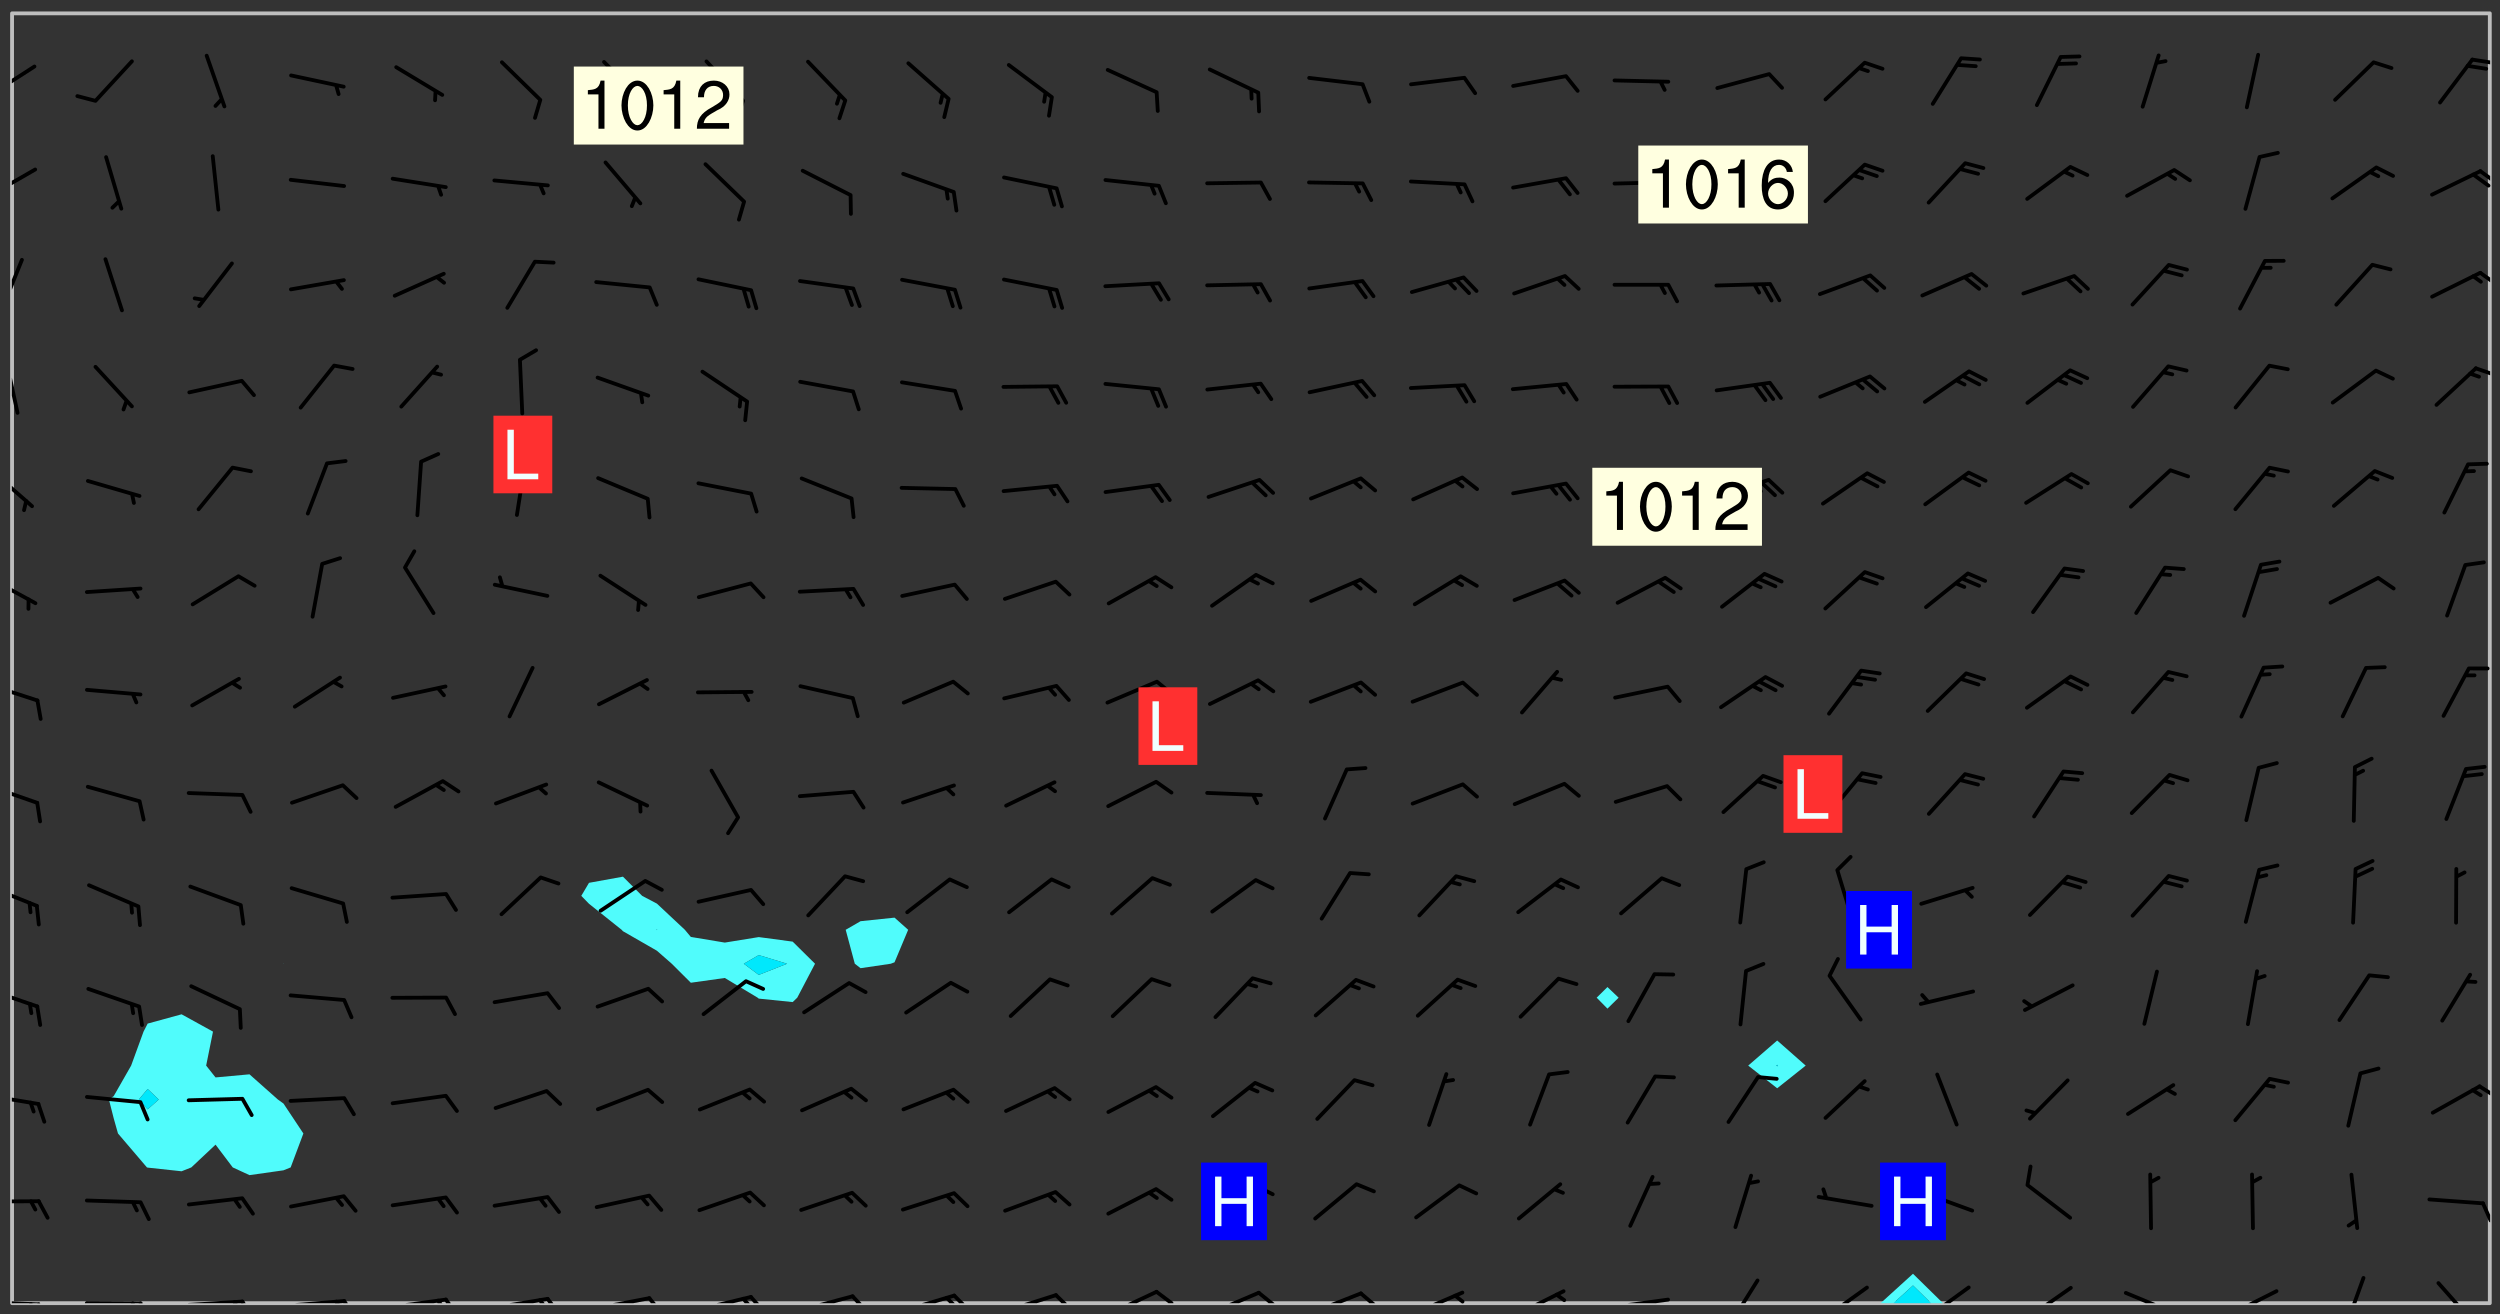 <svg xmlns="http://www.w3.org/2000/svg" role="img" xmlns:xlink="http://www.w3.org/1999/xlink" viewBox="142.45 309.95 326.84 171.84"><rect x="142.45" y="309.95" width="326.84" height="171.84" fill="#333333" stroke="none"/><defs><clipPath id="clip2"><path d="M 144 311.672 L 145 311.672 L 145 480.328 L 144 480.328 Z M 144 311.672"/></clipPath><clipPath id="clip3"><path d="M 144 311.672 L 468 311.672 L 468 480.328 L 144 480.328 Z M 144 311.672"/></clipPath><clipPath id="clip4"><path d="M 388 476 L 397 476 L 397 480.328 L 388 480.328 Z M 388 476"/></clipPath><clipPath id="clip5"><path d="M 389 478 L 395 478 L 395 480.328 L 389 480.328 Z M 389 478"/></clipPath><clipPath id="clip6"><path d="M 467 311.672 L 468 311.672 L 468 480.328 L 467 480.328 Z M 467 311.672"/></clipPath><clipPath id="clip7"><path d="M 144 479 L 148 479 L 148 480.328 L 144 480.328 Z M 144 479"/></clipPath><clipPath id="clip8"><path d="M 147 480 L 149 480 L 149 480.328 L 147 480.328 Z M 147 480"/></clipPath><clipPath id="clip9"><path d="M 146 480 L 148 480 L 148 480.328 L 146 480.328 Z M 146 480"/></clipPath><clipPath id="clip10"><path d="M 153 480 L 162 480 L 162 480.328 L 153 480.328 Z M 153 480"/></clipPath><clipPath id="clip11"><path d="M 160 480 L 163 480 L 163 480.328 L 160 480.328 Z M 160 480"/></clipPath><clipPath id="clip12"><path d="M 159 480 L 161 480 L 161 480.328 L 159 480.328 Z M 159 480"/></clipPath><clipPath id="clip13"><path d="M 166 479 L 175 479 L 175 480.328 L 166 480.328 Z M 166 479"/></clipPath><clipPath id="clip14"><path d="M 173 479 L 176 479 L 176 480.328 L 173 480.328 Z M 173 479"/></clipPath><clipPath id="clip15"><path d="M 172 479 L 175 479 L 175 480.328 L 172 480.328 Z M 172 479"/></clipPath><clipPath id="clip16"><path d="M 180 479 L 188 479 L 188 480.328 L 180 480.328 Z M 180 479"/></clipPath><clipPath id="clip17"><path d="M 187 479 L 190 479 L 190 480.328 L 187 480.328 Z M 187 479"/></clipPath><clipPath id="clip18"><path d="M 186 479 L 188 479 L 188 480.328 L 186 480.328 Z M 186 479"/></clipPath><clipPath id="clip19"><path d="M 193 479 L 201 479 L 201 480.328 L 193 480.328 Z M 193 479"/></clipPath><clipPath id="clip20"><path d="M 200 479 L 203 479 L 203 480.328 L 200 480.328 Z M 200 479"/></clipPath><clipPath id="clip21"><path d="M 199 479 L 201 479 L 201 480.328 L 199 480.328 Z M 199 479"/></clipPath><clipPath id="clip22"><path d="M 206 479 L 215 479 L 215 480.328 L 206 480.328 Z M 206 479"/></clipPath><clipPath id="clip23"><path d="M 213 479 L 216 479 L 216 480.328 L 213 480.328 Z M 213 479"/></clipPath><clipPath id="clip24"><path d="M 212 479 L 215 479 L 215 480.328 L 212 480.328 Z M 212 479"/></clipPath><clipPath id="clip25"><path d="M 220 479 L 228 479 L 228 480.328 L 220 480.328 Z M 220 479"/></clipPath><clipPath id="clip26"><path d="M 227 479 L 230 479 L 230 480.328 L 227 480.328 Z M 227 479"/></clipPath><clipPath id="clip27"><path d="M 233 479 L 241 479 L 241 480.328 L 233 480.328 Z M 233 479"/></clipPath><clipPath id="clip28"><path d="M 240 479 L 243 479 L 243 480.328 L 240 480.328 Z M 240 479"/></clipPath><clipPath id="clip29"><path d="M 239 479 L 241 479 L 241 480.328 L 239 480.328 Z M 239 479"/></clipPath><clipPath id="clip30"><path d="M 246 479 L 255 479 L 255 480.328 L 246 480.328 Z M 246 479"/></clipPath><clipPath id="clip31"><path d="M 253 479 L 256 479 L 256 480.328 L 253 480.328 Z M 253 479"/></clipPath><clipPath id="clip32"><path d="M 260 479 L 268 479 L 268 480.328 L 260 480.328 Z M 260 479"/></clipPath><clipPath id="clip33"><path d="M 266 479 L 270 479 L 270 480.328 L 266 480.328 Z M 266 479"/></clipPath><clipPath id="clip34"><path d="M 265 479 L 268 479 L 268 480.328 L 265 480.328 Z M 265 479"/></clipPath><clipPath id="clip35"><path d="M 273 479 L 281 479 L 281 480.328 L 273 480.328 Z M 273 479"/></clipPath><clipPath id="clip36"><path d="M 280 479 L 283 479 L 283 480.328 L 280 480.328 Z M 280 479"/></clipPath><clipPath id="clip37"><path d="M 287 478 L 294 478 L 294 480.328 L 287 480.328 Z M 287 478"/></clipPath><clipPath id="clip38"><path d="M 293 478 L 296 478 L 296 480.328 L 293 480.328 Z M 293 478"/></clipPath><clipPath id="clip39"><path d="M 300 478 L 308 478 L 308 480.328 L 300 480.328 Z M 300 478"/></clipPath><clipPath id="clip40"><path d="M 306 478 L 310 478 L 310 480.328 L 306 480.328 Z M 306 478"/></clipPath><clipPath id="clip41"><path d="M 313 478 L 321 478 L 321 480.328 L 313 480.328 Z M 313 478"/></clipPath><clipPath id="clip42"><path d="M 320 478 L 323 478 L 323 480.328 L 320 480.328 Z M 320 478"/></clipPath><clipPath id="clip43"><path d="M 326 478 L 334 478 L 334 480.328 L 326 480.328 Z M 326 478"/></clipPath><clipPath id="clip44"><path d="M 332 479 L 334 479 L 334 480.328 L 332 480.328 Z M 332 479"/></clipPath><clipPath id="clip45"><path d="M 340 478 L 348 478 L 348 480.328 L 340 480.328 Z M 340 478"/></clipPath><clipPath id="clip46"><path d="M 345 478 L 348 478 L 348 480.328 L 345 480.328 Z M 345 478"/></clipPath><clipPath id="clip47"><path d="M 353 479 L 361 479 L 361 480.328 L 353 480.328 Z M 353 479"/></clipPath><clipPath id="clip48"><path d="M 368 477 L 373 477 L 373 480.328 L 368 480.328 Z M 368 477"/></clipPath><clipPath id="clip49"><path d="M 380 478 L 387 478 L 387 480.328 L 380 480.328 Z M 380 478"/></clipPath><clipPath id="clip50"><path d="M 380 480 L 382 480 L 382 480.328 L 380 480.328 Z M 380 480"/></clipPath><clipPath id="clip51"><path d="M 393 478 L 401 478 L 401 480.328 L 393 480.328 Z M 393 478"/></clipPath><clipPath id="clip52"><path d="M 407 478 L 414 478 L 414 480.328 L 407 480.328 Z M 407 478"/></clipPath><clipPath id="clip53"><path d="M 404 480 L 408 480 L 408 480.328 L 404 480.328 Z M 404 480"/></clipPath><clipPath id="clip54"><path d="M 420 478 L 428 478 L 428 480.328 L 420 480.328 Z M 420 478"/></clipPath><clipPath id="clip55"><path d="M 433 478 L 441 478 L 441 480.328 L 433 480.328 Z M 433 478"/></clipPath><clipPath id="clip56"><path d="M 433 480 L 435 480 L 435 480.328 L 433 480.328 Z M 433 480"/></clipPath><clipPath id="clip57"><path d="M 448 476 L 452 476 L 452 480.328 L 448 480.328 Z M 448 476"/></clipPath><clipPath id="clip58"><path d="M 460 477 L 467 477 L 467 480.328 L 460 480.328 Z M 460 477"/></clipPath><clipPath id="clip59"><path d="M 144 466 L 148 466 L 148 468 L 144 468 Z M 144 466"/></clipPath><clipPath id="clip60"><path d="M 466 467 L 468 467 L 468 470 L 466 470 Z M 466 467"/></clipPath><clipPath id="clip61"><path d="M 144 452 L 148 452 L 148 455 L 144 455 Z M 144 452"/></clipPath><clipPath id="clip62"><path d="M 466 451 L 468 451 L 468 454 L 466 454 Z M 466 451"/></clipPath><clipPath id="clip63"><path d="M 144 438 L 148 438 L 148 442 L 144 442 Z M 144 438"/></clipPath><clipPath id="clip64"><path d="M 144 425 L 148 425 L 148 429 L 144 429 Z M 144 425"/></clipPath><clipPath id="clip65"><path d="M 144 412 L 148 412 L 148 416 L 144 416 Z M 144 412"/></clipPath><clipPath id="clip66"><path d="M 144 399 L 148 399 L 148 402 L 144 402 Z M 144 399"/></clipPath><clipPath id="clip67"><path d="M 144 385 L 148 385 L 148 390 L 144 390 Z M 144 385"/></clipPath><clipPath id="clip68"><path d="M 144 371 L 147 371 L 147 377 L 144 377 Z M 144 371"/></clipPath><clipPath id="clip69"><path d="M 144 356 L 145 356 L 145 365 L 144 365 Z M 144 356"/></clipPath><clipPath id="clip70"><path d="M 465 357 L 468 357 L 468 360 L 465 360 Z M 465 357"/></clipPath><clipPath id="clip71"><path d="M 144 343 L 146 343 L 146 351 L 144 351 Z M 144 343"/></clipPath><clipPath id="clip72"><path d="M 466 345 L 468 345 L 468 348 L 466 348 Z M 466 345"/></clipPath><clipPath id="clip73"><path d="M 144 331 L 148 331 L 148 336 L 144 336 Z M 144 331"/></clipPath><clipPath id="clip74"><path d="M 466 332 L 468 332 L 468 335 L 466 335 Z M 466 332"/></clipPath><clipPath id="clip75"><path d="M 465 332 L 468 332 L 468 335 L 465 335 Z M 465 332"/></clipPath><clipPath id="clip76"><path d="M 144 318 L 148 318 L 148 323 L 144 323 Z M 144 318"/></clipPath><clipPath id="clip77"><path d="M 465 317 L 468 317 L 468 319 L 465 319 Z M 465 317"/></clipPath><g id="surface1202" clip-path="url(#clip1)"><path fill="#fff" fill-opacity="0" fill-rule="evenodd" d="M 0 0 L 1000 0 L 1000 1000 L 0 1000 Z M 0 0"/><path fill="#d3d3d3" fill-opacity="0" fill-rule="evenodd" d="M162.152 355.867L161.918 356.16 161.977 356.395 162.094 356.566 162.27 356.801 162.562 357.148 162.676 357.207 162.793 357.035 162.852 356.801 163.027 356.625 163.492 356.449 164.191 356.449 164.426 356.742 164.715 357.559 164.773 357.734 164.949 357.965 165.301 358.199 166 358.898 166.172 359.074 166.406 359.422 166.641 359.832 166.93 360.414 167.34 360.879 167.57 361.113 167.805 361.289 167.922 361.52 168.098 361.812 168.27 362.977 168.27 363.211 168.328 363.5 168.387 363.617 168.504 363.734 168.852 364.145 168.969 364.316 169.145 364.492 169.32 364.727 169.438 364.898 169.609 365.25 169.668 365.484 169.902 365.891 170.137 365.832 169.961 366.008 169.902 366.938 169.32 366.938 169.086 366.824 168.738 366.938 168.621 367.055 168.562 367.348 168.504 367.523 168.387 367.695 167.922 367.988 167.863 368.223 167.805 368.336 167.805 368.98 167.863 369.152 167.863 369.562 167.922 369.621 167.922 370.027 167.98 370.434 168.098 370.609 168.156 370.668 168.387 371.309 168.328 371.602 168.328 372.301 168.27 372.883 168.27 373.117 168.211 373.348 168.156 373.699 168.156 375.621 168.211 375.738 168.637 375.738 168.27 375.855 168.246 376.207 169.137 377.375 170.879 377.914 172.219 378.273 172.219 378.812 172.309 379.621 172.844 380.336 174.363 380.605 175.254 380.52 175.344 381.684 175.879 381.863 177.039 381.684 179.094 380.699 180.254 380.336 182.133 380.16 183.828 379.98 183.648 380.699 182.133 380.785 180.883 380.875 180.078 381.145 179.004 381.953 179.273 382.672 179.809 383.57 179.629 384.195 179.363 385.004 179.629 386.082 180.254 386.98 181.059 387.16 182.309 386.98 182.043 387.703 182.141 388.207 182.195 388.5 182.195 388.672 182.254 388.965 182.254 389.371 182.43 389.488 182.781 389.605 183.188 389.605 183.48 389.43 183.594 389.312 183.652 389.195 183.77 388.965 183.828 388.789 184.18 388.324 184.41 388.148 184.586 388.09 184.762 388.148 184.82 388.324 184.938 389.312 184.992 389.781 185.051 389.953 185.168 390.188 185.344 390.246 186.16 390.305 186.449 390.305 186.566 390.539 186.625 390.945 186.684 391.297 186.684 392.402 186.801 392.695 186.918 393.043 187.207 393.742 187.383 394.094 187.965 394.848 188.316 395.023 188.488 395.082 188.957 395.316 189.598 395.781 189.945 396.016 190.238 396.191 190.531 396.246 190.762 396.309 191.578 396.656 191.871 396.832 191.984 397.004 192.336 397.355 192.453 397.531 192.977 398.172 192.977 398.461 193.035 398.812 193.035 399.16 193.094 399.512 193.152 399.801 193.27 399.859 193.441 399.918 193.617 399.918 194.199 400.152 194.375 400.27 194.551 400.559 194.727 400.793 194.84 401.027 195.133 401.258 195.25 401.375 195.25 401.785 195.309 401.84 195.598 402.074 195.832 402.191 195.891 402.309 196.008 402.48 196.066 402.598 196.297 402.832 196.355 403.008 196.59 403.066 196.707 403.125 196.59 403.238 196.531 403.355 196.531 403.473 196.414 403.766 196.297 404.055 196.297 404.637 196.473 404.754 196.59 404.812 196.648 404.93 196.766 405.047 196.879 405.105 197.055 405.453 197.113 405.805 197.172 406.211 197.172 406.387 197.113 406.562 196.996 407.262 196.996 407.434 197.113 407.609 197.406 407.902 197.812 407.902 197.988 408.02 198.105 408.191 198.223 408.484 198.223 408.719 197.695 408.719 197.465 408.484 197.23 408.484 197.055 408.543 196.996 409.242 197.055 409.59 197.172 409.766 197.348 410.176 197.465 410.406 197.754 410.875 197.93 410.93 198.453 410.93 198.688 410.988 199.445 411.629 199.504 411.922 199.504 412.156 199.562 412.215 199.793 412.562 199.793 412.914 199.676 413.086 199.676 413.379 199.969 413.668 200.262 413.844 200.434 413.902 200.727 414.078 201.02 414.195 201.602 414.602 201.891 414.836 202.184 415.012 202.402 415.172 202.418 415.184 202.648 415.359 203.289 415.883 203.465 416.117 203.582 416.293 203.758 416.469 203.871 416.641 203.871 417.281 203.988 417.457 204.457 417.574 205.039 417.691 205.273 417.75 205.504 417.863 205.797 417.98 205.91 418.039 206.496 418.391 206.785 418.562 206.961 418.625 207.137 418.68 207.312 418.738 208.012 419.09 208.301 419.266 208.535 419.32 208.824 419.496 209.059 419.613 209.699 420.02 209.992 420.137 210.164 420.195 210.398 420.254 210.809 420.312 211.039 420.371 211.273 420.488 211.332 420.66 210.922 420.836 211.391 420.895 211.449 421.188 211.562 421.422 211.738 421.477 211.973 421.535 212.148 421.594 212.555 421.711 213.195 421.945 213.312 422.117 213.371 422.352 213.371 422.527 213.312 422.645 213.254 423.051 213.488 423.285 213.605 423.344 213.953 423.461 214.594 423.691 214.77 423.809 215.059 423.926 215.234 424.102 215.469 424.566 216.051 425.672 216.227 425.848 216.574 426.023 216.75 426.141 217.102 426.258 218.148 426.781 218.383 426.84 218.848 426.953 219.141 427.012 219.605 427.188 220.363 427.77 220.598 428.004 220.945 428.469 221.121 428.645 221.41 428.879 222.227 429.578 222.52 429.754 222.809 430.043 223.102 430.219 223.395 430.508 224.09 431.148 224.266 431.324 224.559 431.559 224.848 431.793 225.316 432.082 225.957 432.664 226.305 432.898 226.539 433.191 226.887 433.539 227.238 434.004 228.172 434.996 228.52 435.402 228.637 435.578 228.871 435.637 228.984 435.754 229.629 435.93 229.859 436.043 230.094 436.102 230.387 436.277 230.617 436.395 231.551 437.094 231.957 437.5 232.191 437.676 232.598 437.852 232.832 437.969 233.648 438.316 233.996 438.551 234.23 438.668 234.523 438.957 234.754 439.074 235.512 439.426 235.863 439.598 236.094 439.656 236.387 439.773 236.621 439.832 237.492 440.008 238.309 440.008 238.777 440.238 238.949 440.297 239.824 440.996 240.289 441.113 240.582 441.172 240.758 441.23 240.988 441.289 241.457 441.348 241.805 441.406 242.156 441.465 242.562 441.523 242.855 441.523 243.027 441.582 243.027 441.812 243.203 441.988 243.496 441.988 243.844 442.047 244.195 442.105 244.895 442.223 245.535 442.223 246 441.988 246.293 441.812 246.465 441.695 246.875 441.523 247.164 441.348 248.098 440.883 248.566 440.59 249.09 440.297 249.555 440.125 250.02 439.949 251.07 439.484 251.359 439.367 251.77 439.25 252.059 439.133 252.586 438.957 254.102 438.258 254.684 437.91 254.973 437.852 255.266 437.793 255.613 437.676 256.488 437.445 256.84 437.328 256.953 437.328 257.188 437.27 258.062 437.035 258.297 436.977 259.109 436.977 259.461 436.918 260.277 436.801 260.449 436.742 260.801 436.688 261.094 436.629 261.324 436.57 262.141 436.395 262.316 436.336 262.664 436.336 262.898 436.277 263.363 436.16 264.121 435.988 264.355 435.93 264.703 435.93 265.113 435.812 265.402 435.754 266.688 435.695 266.977 435.695 267.387 435.637 267.617 435.578 267.793 435.578 268.668 435.461 269.074 435.461 269.484 435.344 269.832 435.344 270.184 435.23 271.055 435.172 272.805 435.172 273.852 435.461 274.262 435.578 274.551 435.695 274.902 435.812 275.191 435.93 276.242 436.102 276.531 436.16 276.824 436.16 277.117 436.219 277.289 436.277 277.699 436.336 277.871 436.395 277.988 436.453 278.105 436.453 278.223 436.512 278.574 436.57 278.688 436.57 279.098 436.637 281.02 437.031 282.945 437.426 284.465 437.875 286.16 438.594 288.305 439.398 289.91 438.68 291.34 437.875 292.5 436.797 293.75 436.348 296.785 435.629 298.66 435.27 300.805 433.922 303.039 432.668 305.539 431.41 307.234 430.961 309.02 430.781 310.18 430.512 310.805 431.051 312.145 430.781 312.859 429.793 313.844 428.449 314.289 428.27 315.094 427.91 316.969 427.371 318.754 426.922 320.004 426.652 321.164 426.562 322.863 426.473 324.824 426.203 326.074 426.113 326.613 426.113 327.238 426.023 328.129 426.023 330.273 425.844 332.684 425.664 335.273 425.574 336.969 425.754 338.578 425.844 340.008 426.203 341.168 426.922 343.043 427.91 344.203 429.438 344.469 430.152 345.098 430.242 345.453 431.141 345.988 431.68 346.523 433.207 347.598 433.566 348.133 433.566 347.328 434.102 347.418 435.809 348.133 438.504 349.023 439.309 349.918 440.297 350.633 441.555 352.418 442.094 353.938 441.914 354.293 443.258 355.902 442.453 356.883 441.914 357.152 442.184 357.469 441.969 357.688 441.824 358.488 442.273 358.938 441.914 359.293 441.914 359.828 441.645 360.367 440.926 360.902 440.656 361.527 439.668 362.688 440.117 363.527 440.488 364.922 441.105 366.617 440.926 368.223 440.926 370.008 441.016 370.188 439.309 370.723 437.965 371.527 438.234 372.02 439.082 372.422 439.488 372.332 440.027 372.332 440.387 373.047 440.836 373.758 440.566 375.188 440.566 375.547 441.555 375.992 442.812 376.707 444.156 377.957 444.785 379.652 445.414 380.367 445.234 380.547 444.695 381.527 444.605 381.977 444.965 382.062 446.223 381.797 446.852 381.262 447.031 381.262 447.57 381.977 448.555 382.242 449.094 383.227 450.082 384.027 451.16 383.762 451.52 383.672 452.418 383.047 454.75 382.691 456.816 382.602 458.609 382.422 459.328 382.332 459.867 382.332 461.305 381.352 463.188 380.992 464.895 380.457 465.793 379.652 466.961 379.387 467.5 381.441 468.754 381.527 469.113 381.172 469.652 381.082 469.473 381.082 470.281 381.172 471.719 380.727 472.434 379.652 472.527 379.387 473.242 379.922 474.141 380.727 474.859 381.887 475.668 383.227 475.938 383.672 476.297 383.316 476.746 381.527 476.656 380.277 476.207 379.562 475.488 378.938 475.398 378.762 478.988 378.574 480.297 467.934 480.297 467.934 311.703 412.664 311.703 412.664 360.785 413.426 360.91 416.715 361.453 418.738 364.289 418.738 367.043 421.09 367.375 423.438 367.707 427.488 367.707 426.109 371.867 424.086 372.574 422.062 373.277 421.52 373.621 418.926 375.238 418.738 375.355 416.715 373.277 415.984 370.535 413.312 368.457 411.938 364.957 411.871 364.875 409.914 362.203 412.664 360.785 412.664 311.703 294.422 311.703 294.422 403.117 294.539 403.148 294.672 403.16 294.746 403.234 294.852 403.281 294.941 403.34 295.027 403.398 295.117 403.457 295.414 403.754 295.473 403.844 295.504 403.961 295.531 404.078 295.547 404.215 295.516 404.332 295.457 404.422 295.398 404.508 295.355 404.613 295.309 404.715 295.281 404.836 295.281 404.98 295.457 405.25 295.605 405.398 295.68 405.484 295.754 405.559 295.797 405.664 295.859 405.754 295.918 405.84 295.961 405.945 296.02 406.035 296.066 406.137 296.109 406.242 296.168 406.328 296.285 406.508 296.359 406.582 296.422 406.668 296.48 406.758 296.523 406.863 296.582 406.953 296.641 407.039 296.703 407.129 296.762 407.219 296.805 407.32 296.922 407.5 296.996 407.574 297.055 407.66 297.129 407.734 297.219 407.793 297.324 407.84 297.473 407.84 297.605 407.824 297.738 407.84 297.84 407.793 297.914 407.719 297.961 407.617 297.945 407.484 297.945 407.336 297.898 407.23 297.871 407.113 297.824 407.012 297.797 406.891 297.754 406.789 297.691 406.699 297.648 406.598 297.605 406.492 297.574 406.375 297.559 406.242 297.547 406.105 297.633 406.047 297.691 405.961 297.812 405.93 297.855 406.035 297.871 406.168 297.871 406.285 297.93 406.387 297.988 406.477 298.078 406.535 298.227 406.684 298.285 406.773 298.328 406.879 298.316 406.98 298.402 407.039 298.508 407.086 298.594 407.145 298.684 407.203 298.758 407.277 298.641 407.305 298.535 407.352 298.449 407.41 298.375 407.484 298.316 407.574 298.254 407.66 298.227 407.781 298.18 407.883 298.137 407.988 298.105 408.105 298.094 408.238 298.078 408.371 298.078 408.52 298.105 408.637 298.152 408.742 298.195 408.844 298.254 408.934 298.328 409.008 298.418 409.066 298.492 409.141 298.582 409.199 298.641 409.289 298.684 409.395 298.73 409.496 298.848 409.527 298.98 409.543 299.129 409.543 299.246 409.512 299.352 409.555 299.395 409.66 299.441 409.762 299.469 409.883 299.5 410 299.527 410.117 299.559 410.238 299.586 410.355 299.691 410.398 299.793 410.445 299.926 410.43 300.074 410.578 300.137 410.664 300.211 410.738 300.281 410.812 300.371 410.875 300.477 410.918 300.578 410.961 300.695 410.992 300.832 411.008 300.949 410.977 301.023 410.902 301.051 410.785 301.039 410.652 301.008 410.531 300.98 410.414 301.023 410.309 301.141 410.309 301.23 410.371 301.348 410.398 301.496 410.398 301.629 410.414 301.777 410.414 301.91 410.43 302.043 410.414 302.191 410.414 302.324 410.398 302.457 410.387 302.594 410.398 302.711 410.371 302.844 410.355 303.035 410.297 302.977 410.473 302.961 410.605 302.934 410.727 302.918 410.859 302.859 410.945 302.727 410.961 302.621 411.008 302.516 411.051 302.398 411.082 302.281 411.109 302.016 411.141 301.867 411.141 301.734 411.156 301.66 411.23 301.719 411.316 301.867 411.465 301.984 411.645 302.059 411.715 302.148 411.777 302.238 411.836 302.324 411.895 302.414 411.953 302.516 411.996 302.621 412.059 302.727 412.102 302.812 412.16 302.918 412.207 303.02 412.25 303.199 412.367 303.258 412.457 303.215 412.559 303.168 412.664 303.184 412.797 303.406 413.02 303.465 413.109 303.508 413.211 303.539 413.332 303.582 413.434 303.598 413.566 303.629 413.684 303.641 413.82 303.672 413.938 303.82 414.086 303.922 414.129 304.027 414.172 304.145 414.203 304.277 414.219 304.414 414.234 304.531 414.234 304.648 414.203 304.738 414.145 304.781 414.039 304.828 413.938 304.871 413.832 304.902 413.715 304.914 413.582 304.914 413.434 304.902 413.301 304.887 413.168 304.855 413.051 304.812 412.945 304.766 412.84 304.723 412.738 304.68 412.633 304.664 412.5 304.68 412.367 304.707 412.25 304.738 412.133 304.766 412.012 304.812 411.91 304.902 411.852 304.988 411.789 305.062 411.715 305.152 411.656 305.375 411.434 305.434 411.348 305.508 411.273 305.625 411.094 305.684 411.008 305.684 410.859 305.609 410.785 305.508 410.738 305.402 410.695 305.301 410.652 305.242 410.562 305.195 410.457 305.168 410.34 305.258 410.281 305.375 410.25 305.477 410.207 305.656 410.09 305.805 409.941 305.816 409.809 305.805 409.703 305.715 409.645 305.582 409.66 305.434 409.66 305.301 409.676 305.168 409.66 305.047 409.629 304.961 409.57 304.887 409.496 304.828 409.406 304.766 409.32 304.648 409.141 304.59 409.055 304.621 408.934 304.707 408.875 304.828 408.844 304.887 408.758 304.887 408.637 304.855 408.52 304.797 408.43 304.738 408.344 304.691 408.238 304.664 408.121 304.648 407.988 304.707 407.898 304.781 407.824 304.871 407.766 304.988 407.586 305.062 407.512 305.121 407.426 305.27 407.277 305.391 407.246 305.523 407.23 305.656 407.246 305.73 407.32 305.773 407.426 305.789 407.559 305.758 407.676 305.641 407.707 305.508 407.719 305.359 407.867 305.316 407.973 305.27 408.074 305.242 408.195 305.211 408.312 305.211 408.461 305.242 408.578 305.285 408.684 305.344 408.773 305.418 408.844 305.492 408.918 305.609 408.949 305.73 408.977 305.848 408.949 305.98 408.934 306.098 408.934 306.188 408.992 306.262 409.066 306.309 409.172 306.367 409.258 306.469 409.305 306.602 409.32 306.707 409.363 306.793 409.422 306.781 409.527 306.707 409.602 306.527 409.719 306.469 409.809 306.379 409.867 306.309 409.941 306.234 410.016 306.172 410.105 306.145 410.223 306.129 410.355 306.145 410.488 306.129 410.621 306.129 410.77 306.145 410.902 306.172 411.02 306.203 411.141 306.277 411.215 306.367 411.273 306.453 411.332 306.543 411.391 306.66 411.422 306.66 411.508 306.559 411.555 306.469 411.613 306.203 411.645 306.086 411.672 305.938 411.672 305.832 411.715 305.73 411.762 305.672 411.852 305.609 412.086 305.598 412.219 305.566 412.34 305.551 412.473 305.551 412.766 305.539 412.898 305.551 413.035 305.566 413.168 305.699 413.184 305.832 413.195 305.953 413.227 306.039 413.285 306.113 413.359 306.16 413.465 306.203 413.566 306.219 413.699 306.219 414.145 306.203 414.277 306.203 414.723 306.234 414.988 306.262 415.105 306.277 415.238 306.309 415.355 306.395 415.566 306.426 415.832 306.426 415.98 306.395 416.098 306.367 416.215 306.336 416.336 306.309 416.453 306.277 416.57 306.246 416.691 306.234 416.824 306.219 416.957 306.309 417.016 306.426 416.984 306.527 417 306.574 417.105 306.543 417.371 306.543 417.812 306.5 417.918 306.453 418.023 306.41 418.125 306.367 418.23 306.309 418.316 306.277 418.438 306.234 418.555 306.203 418.672 306.188 418.805 306.203 418.938 306.262 419.027 306.367 419.074 306.453 419.133 306.512 419.219 306.5 419.355 306.469 419.473 306.426 419.574 306.426 420.02 306.41 420.152 306.41 420.301 306.379 420.418 306.336 420.523 306.309 420.641 306.262 420.746 306.219 420.848 306.188 420.969 306.16 421.086 306.129 421.219 306.098 421.336 306.07 421.453 306.027 421.559 305.996 421.676 305.965 421.797 305.953 421.93 305.938 422.062 305.938 422.359 305.965 422.477 305.965 422.625 306.012 423.023 306.039 423.141 306.098 423.23 306.219 423.262 306.367 423.262 306.5 423.246 306.559 423.336 306.559 423.453 306.5 423.543 306.41 423.602 306.309 423.645 306.203 423.691 306.113 423.75 306.027 423.809 305.891 423.824 305.773 423.793 305.641 423.777 305.539 423.824 305.477 423.91 305.465 424.047 305.449 424.18 305.418 424.297 305.391 424.414 305.375 424.547 305.344 424.668 305.344 424.965 305.359 425.098 305.391 425.215 305.391 425.363 305.402 425.496 305.402 425.645 305.375 425.762 305.328 425.863 305.301 425.984 305.27 426.102 305.211 426.191 305.137 426.266 305.035 426.309 304.93 426.355 304.812 426.383 304.691 426.414 304.59 426.367 304.648 426.281 304.754 426.234 304.781 426.117 304.812 426 304.84 425.879 304.871 425.762 304.871 425.613 304.887 425.48 304.855 425.363 304.812 425.258 304.707 425.273 304.633 425.348 304.531 425.391 304.441 425.453 304.367 425.527 304.324 425.629 304.309 425.762 304.277 425.879 304.25 426 304.219 426.117 304.191 426.234 304.16 426.355 304.133 426.473 304.102 426.59 304.059 426.695 303.969 426.754 303.879 426.754 303.762 426.723 303.73 426.637 303.746 426.5 303.715 426.383 303.715 426.234 303.703 426.102 303.703 425.953 303.641 425.719 303.613 425.598 303.57 425.496 303.523 425.391 303.465 425.305 303.406 425.215 303.363 425.109 303.301 425.023 303.152 424.875 303.082 424.801 302.977 424.754 302.871 424.711 302.77 424.668 302.473 424.371 302.383 424.297 302.297 424.238 302.191 424.195 302.102 424.133 302.016 424.074 301.91 424.031 301.82 423.973 301.734 423.91 301.66 423.84 301.555 423.793 301.469 423.734 301.363 423.691 301.273 423.629 301.172 423.586 301.066 423.543 300.98 423.484 300.875 423.438 300.77 423.395 300.668 423.348 300.578 423.289 300.477 423.246 300.371 423.203 300.281 423.141 300.164 423.113 300.031 423.098 299.898 423.113 299.75 423.113 299.617 423.129 299.5 423.098 299.41 423.039 299.336 422.965 299.246 422.906 299.145 422.859 298.996 422.859 298.875 422.832 298.773 422.789 298.699 422.715 298.582 422.535 298.492 422.477 298.391 422.434 298.301 422.371 298.195 422.328 298.105 422.27 298.02 422.211 297.914 422.164 297.855 422.078 297.797 421.988 297.754 421.883 297.707 421.781 297.633 421.707 297.547 421.648 297.473 421.574 297.383 421.516 297.16 421.293 297.117 421.188 297.086 420.922 297.191 420.879 297.336 420.879 297.441 420.922 297.516 420.996 297.605 421.055 297.691 421.113 297.797 421.16 297.887 421.219 298.035 421.367 298.105 421.441 298.254 421.59 298.316 421.676 298.391 421.75 298.477 421.809 298.551 421.883 298.641 421.945 298.73 422.004 298.816 422.062 299.086 422.238 299.188 422.285 299.293 422.328 299.395 422.371 299.441 422.297 299.5 422.211 299.574 422.137 299.645 422.062 299.75 422.105 299.824 422.18 299.883 422.27 299.926 422.371 299.973 422.477 300.016 422.582 300.137 422.609 300.254 422.582 300.328 422.492 300.371 422.387 300.43 422.297 300.504 422.223 300.609 422.18 300.727 422.152 300.859 422.164 300.949 422.223 301.098 422.371 301.156 422.461 301.199 422.566 301.246 422.668 301.289 422.773 301.332 422.875 301.438 422.922 301.543 422.965 301.676 422.98 301.762 422.922 301.82 422.832 301.895 422.758 302 422.715 302.117 422.742 302.223 422.789 302.324 422.832 302.43 422.875 302.531 422.922 302.711 423.039 302.711 423.156 302.695 423.289 302.711 423.422 302.727 423.559 302.785 423.645 302.887 423.691 303.008 423.719 303.125 423.75 303.273 423.75 303.391 423.719 303.449 423.629 303.629 423.512 303.688 423.422 303.762 423.348 303.82 423.262 303.938 423.082 304.117 422.965 304.234 422.996 304.324 423.055 304.367 423.129 304.352 423.262 304.352 423.379 304.441 423.438 304.59 423.438 304.723 423.422 304.855 423.41 305.121 423.379 305.227 423.336 305.344 423.305 305.465 423.277 305.539 423.203 305.609 423.129 305.672 423.039 305.656 422.934 305.609 422.832 305.508 422.789 305.402 422.773 305.285 422.801 305.02 422.832 304.871 422.832 304.797 422.758 304.707 422.699 304.59 422.668 304.473 422.641 304.34 422.625 304.191 422.625 304.059 422.641 303.762 422.641 303.656 422.594 303.508 422.445 303.465 422.344 303.406 422.254 303.629 422.031 303.715 421.973 303.82 421.93 303.938 421.898 304.07 421.883 304.203 421.898 304.34 421.914 304.441 421.957 304.574 421.945 304.664 421.883 304.766 421.84 304.828 421.75 304.781 421.648 304.691 421.59 304.574 421.559 304.473 421.516 304.414 421.426 304.352 421.336 304.352 421.219 304.367 421.086 304.473 421.039 304.547 420.969 304.547 420.848 304.457 420.789 304.426 420.672 304.516 420.613 304.59 420.539 304.633 420.434 304.691 420.344 304.738 420.242 304.754 420.109 304.754 419.961 304.707 419.855 304.664 419.754 304.574 419.695 304.441 419.68 304.34 419.637 304.203 419.621 304.086 419.59 303.641 419.59 303.508 419.574 303.375 419.562 303.242 419.547 303.125 419.516 302.977 419.516 302.844 419.5 302.711 419.488 302.445 419.457 302.324 419.414 302.238 419.355 302.164 419.281 302.164 419.133 302.176 419 302.281 418.953 302.383 418.91 302.516 418.895 302.668 418.895 302.801 418.879 303.094 418.879 303.215 418.91 303.316 418.953 303.406 419.012 303.641 419.074 303.762 419.027 303.852 418.969 303.953 418.926 304.086 418.91 304.191 418.953 304.293 419 304.426 419.012 304.547 418.984 304.691 418.984 304.812 418.953 304.93 418.926 305.035 418.879 305.109 418.805 305.195 418.746 305.344 418.598 305.402 418.512 305.449 418.406 305.477 418.289 305.492 418.184 305.391 418.141 305.301 418.082 305.184 418.051 305.078 418.008 304.988 417.945 304.914 417.859 304.84 417.785 304.738 417.742 304.633 417.695 304.531 417.652 304.473 417.562 304.426 417.461 304.34 417.25 304.277 417.164 304.219 417.074 304.145 417 304.059 416.941 303.789 416.941 303.672 416.973 303.582 417.031 303.48 417.074 303.348 417.09 303.242 417.074 303.215 416.957 303.152 416.867 303.035 416.836 302.934 416.793 302.785 416.645 302.754 416.527 302.738 416.422 302.812 416.348 302.992 416.23 303.109 416.203 303.227 416.172 303.363 416.188 303.465 416.23 303.57 416.273 303.672 416.32 303.777 416.363 303.895 416.395 304.027 416.41 304.145 416.438 304.277 416.453 304.383 416.438 304.473 416.379 304.398 416.305 304.293 416.262 304.219 416.188 304.145 416.098 303.996 415.949 303.91 415.891 303.82 415.832 303.746 415.758 303.656 415.699 303.555 415.652 303.434 415.625 303.332 415.578 303.227 415.535 303.109 415.504 303.008 415.461 302.887 415.43 302.738 415.43 302.621 415.461 302.516 415.504 302.43 415.566 302.25 415.684 302.164 415.742 302.074 415.801 301.969 415.848 301.883 415.906 301.777 415.949 301.676 415.992 301.57 416.039 301.496 416.113 301.438 416.203 301.379 416.289 301.332 416.395 301.273 416.48 301.199 416.555 301.066 416.543 300.949 416.512 300.832 416.512 300.758 416.586 300.668 416.645 300.594 416.719 300.504 416.777 300.418 416.836 300.312 416.883 300.211 416.926 300.074 416.941 299.973 416.898 299.824 416.75 299.719 416.703 299.633 416.703 299.527 416.75 299.426 416.793 299.305 416.824 299.188 416.793 299.113 416.719 299.113 416.602 299.145 416.48 299.219 416.41 299.277 416.32 299.352 416.246 299.469 416.215 299.574 416.172 299.867 416.172 300 416.156 300.137 416.141 300.238 416.098 300.328 416.039 300.43 415.992 300.52 415.934 300.652 415.922 300.742 415.98 300.875 415.992 300.965 415.934 301.051 415.875 301.156 415.832 301.246 415.773 301.332 415.711 301.422 415.652 301.57 415.504 301.629 415.418 301.688 415.328 301.793 415.285 301.926 415.27 302.043 415.297 302.164 415.328 302.223 415.27 302.281 415.18 302.312 414.914 302.34 414.797 302.445 414.809 302.578 414.824 302.68 414.781 302.77 414.723 302.828 414.633 302.902 414.559 302.961 414.469 303.008 414.367 303.02 414.234 303.008 414.102 302.961 413.996 302.812 413.848 302.754 413.758 302.695 413.672 302.652 413.566 302.652 413.121 302.668 412.988 302.668 412.84 302.68 412.707 302.621 412.648 302.531 412.707 302.43 412.664 302.25 412.547 302.164 412.488 302.102 412.398 302.043 412.309 301.969 412.234 301.883 412.176 301.762 412.207 301.66 412.219 301.555 412.266 301.469 412.324 301.363 412.367 301.215 412.516 301.125 412.574 301.039 412.633 300.949 412.695 300.844 412.738 300.711 412.754 300.711 412.633 300.816 412.59 300.934 412.559 301.008 412.488 301.051 412.383 301.051 412.234 301.023 412.117 300.875 411.969 300.742 411.953 300.594 411.953 300.477 411.984 300.371 412.027 300.27 412.07 300.18 412.133 300.062 412.16 299.988 412.086 300 411.953 299.957 411.852 299.914 411.746 299.824 411.688 299.707 411.715 299.586 411.746 299.469 411.777 299.367 411.82 299.246 411.852 299.145 411.895 299.039 411.938 298.949 411.996 298.848 412.012 298.848 411.895 298.863 411.762 298.805 411.672 298.73 411.715 298.582 411.863 298.523 411.953 298.449 412.027 298.402 412.133 298.359 412.234 298.285 412.309 298.227 412.398 298.152 412.473 298.094 412.559 298.02 412.633 297.93 412.695 297.855 412.766 297.781 412.84 297.68 412.855 297.547 412.871 297.441 412.828 297.441 412.707 297.59 412.559 297.633 412.457 297.691 412.367 297.738 412.266 297.781 412.16 297.84 412.07 297.871 411.953 297.914 411.852 297.945 411.73 297.973 411.613 298.02 411.508 298.062 411.406 298.105 411.301 298.18 411.23 298.27 411.168 298.359 411.109 298.461 411.066 298.758 411.066 299.023 411.035 299.129 410.992 299.055 410.918 298.938 410.887 298.832 410.844 298.742 410.785 298.641 410.738 298.551 410.68 298.449 410.637 298.344 410.594 298.254 410.531 298.168 410.473 298.062 410.43 297.961 410.387 297.84 410.355 297.723 410.324 297.621 410.281 297.5 410.25 297.398 410.207 297.309 410.148 297.266 410.043 297.25 409.91 297.352 409.867 297.484 409.852 297.621 409.867 297.754 409.852 297.855 409.809 297.914 409.719 297.93 409.613 297.84 409.555 297.766 409.48 297.664 409.438 297.574 409.379 297.426 409.23 297.383 409.125 297.367 408.992 297.367 408.699 297.309 408.609 297.219 408.551 297.145 408.477 297.102 408.371 297.07 408.254 297.012 408.164 296.938 408.09 296.82 408.062 296.746 407.988 296.656 407.93 296.566 407.867 296.48 407.809 296.406 407.734 296.348 407.648 296.301 407.543 296.215 407.484 296.066 407.336 295.871 407.277 295.738 407.293 295.637 407.336 295.562 407.41 295.516 407.512 295.473 407.617 295.414 407.707 295.355 407.793 295.059 408.09 294.969 408.148 294.883 408.148 294.82 408.062 294.777 407.957 294.809 407.84 294.867 407.75 294.895 407.633 294.883 407.5 294.793 407.438 294.688 407.484 294.57 407.512 294.453 407.543 294.184 407.719 294.082 407.766 293.965 407.793 293.859 407.84 293.77 407.898 293.668 407.941 293.609 407.855 293.562 407.75 293.578 407.617 293.625 407.512 293.695 407.438 293.77 407.367 293.828 407.277 293.828 407.129 293.785 407.023 293.547 407.023 293.445 407.07 293.414 407.188 293.387 407.305 293.355 407.426 293.281 407.469 293.148 407.484 293.074 407.438 293.031 407.336 292.988 407.23 292.941 407.129 292.898 407.023 292.777 407.055 292.676 407.098 292.543 407.113 292.426 407.145 292.32 407.188 292.23 407.246 292.129 407.293 292.008 407.32 291.875 407.336 291.773 407.293 291.715 407.203 291.668 407.098 291.625 406.996 291.582 406.891 291.582 406.773 291.641 406.684 291.727 406.625 291.906 406.508 292.008 406.461 292.113 406.418 292.219 406.359 292.32 406.316 292.41 406.254 292.512 406.211 292.617 406.152 292.719 406.105 292.809 406.047 292.914 406.004 293.016 405.961 293.105 405.898 293.207 405.855 293.344 405.84 293.461 405.871 293.562 405.914 293.684 405.945 293.785 405.988 293.891 406.035 293.992 406.078 294.098 406.121 294.199 406.168 294.305 406.211 294.406 406.254 294.512 406.301 294.598 406.359 294.703 406.402 294.82 406.434 294.926 406.477 295.027 406.523 295.117 406.582 295.223 406.625 295.324 406.668 295.43 406.715 295.547 406.742 295.648 406.789 295.77 406.816 295.918 406.816 296.004 406.758 296.02 406.656 296.078 406.566 296.051 406.449 295.977 406.375 295.859 406.195 295.785 406.121 295.695 406.047 295.516 405.93 295.43 405.871 295.324 405.828 295.223 405.781 294.953 405.605 294.895 405.516 294.82 405.441 294.762 405.352 294.719 405.25 294.688 405.133 294.672 404.996 294.672 404.434 294.66 404.301 294.645 404.168 294.613 404.051 294.598 403.918 294.586 403.785 294.555 403.664 294.332 403.441 294.273 403.355 294.258 403.25 294.289 403.133 294.422 403.117 294.422 311.703 172.992 311.703 172.992 313.156 172.934 313.391 172.582 314.441 172.41 314.965 172.293 315.312 172.117 315.723 172 315.895 171.766 316.188 171.535 316.246 171.184 316.246 171.066 316.305 170.836 316.711 170.836 317.004 170.953 317.18 171.184 317.41 171.301 317.645 171.941 318.402 172.234 318.867 172.41 319.102 172.641 319.453 172.875 319.801 173.516 320.617 173.691 321.082 173.863 321.492 173.98 322.188 174.156 322.656 174.273 324.055 174.332 324.52 174.332 325.395 174.449 326.441 174.449 331.223 174.391 331.688 174.039 332.969 173.863 333.492 173.75 333.902 173.398 334.832 172.934 336 172.699 336.582 172.582 336.758 172.41 337.105 172.234 337.512 171.883 338.328 171.824 338.621 171.711 338.914 171.594 339.203 171.535 339.379 171.418 340.254 171.359 340.66 171.301 340.777 171.242 340.953 171.184 341.125 170.953 341.652 170.836 341.824 170.836 342.059 170.719 342.293 170.66 342.465 170.484 343.051 170.484 343.34 170.426 343.516 170.426 343.809 170.367 343.922 170.309 344.449 170.309 344.621 170.254 344.855 170.254 347.477 170.078 348.293 169.961 348.469 169.785 348.703 169.668 348.875 169.555 349.109 168.969 350.043 168.738 350.332 168.445 350.797 168.27 351.031 167.98 351.383 167.629 352.082 167.516 352.312 167.34 352.723 167.164 352.953 166.758 353.48 165.941 354.18 165.648 354.352 165.359 354.586 165.184 354.703 165.008 354.879 164.484 355.285 163.957 355.461 163.785 355.637 163.551 355.691 162.91 355.867 162.152 355.867M174.363 386.891L173.289 387.34 173.648 388.234 174.898 387.52 175.344 386.98 174.363 386.891"/><path fill="#d3d3d3" fill-opacity="0" fill-rule="evenodd" d="M201.508 416.598L200.613 416.598 201.062 417.227 202.043 417.586 202.848 417.496 203.293 416.508 203.117 416.598 202.402 416.242 201.508 416.598M356.129 475.668L356.07 475.145 356.07 474.852 356.184 474.559 356.242 474.328 356.711 473.859 356.824 473.859 356.941 473.746 357.059 473.688 357.234 473.688 357.469 473.629 357.816 473.629 358.051 473.688 358.168 473.746 358.398 473.918 358.457 474.094 358.574 474.676 358.574 474.969 358.457 475.145 358.285 475.434 358.109 475.609 357.582 476.133 357.352 476.367 357.234 476.426 357.059 476.426 356.941 476.367 356.535 476.074 356.359 475.957 356.242 475.898 356.184 475.785 356.129 475.668M362.77 464.711L362.711 464.539 362.711 463.43 362.77 463.258 362.945 463.199 363.117 463.141 363.293 463.141 363.527 463.082 363.645 463.141 363.703 463.84 363.645 464.012 363.527 464.188 363.41 464.246 363.176 464.77 363.062 464.828 362.828 464.828 362.77 464.711M372.383 450.32L372.266 450.145 372.266 449.445 372.559 448.57 372.676 448.398 372.852 448.047 372.965 447.816 373.082 447.523 373.434 446.766 373.551 446.535 373.723 446.301 373.898 446.301 374.016 446.242 374.656 446.242 374.773 446.301 375.008 446.535 375.18 446.648 375.531 446.941 375.648 447.059 375.762 447.234 375.762 447.348 375.879 447.406 375.996 447.523 375.996 448.223 375.938 448.398 375.938 448.629 375.879 448.805 375.531 449.855 375.414 450.086 375.297 450.32 375.18 450.379 374.949 450.613 374.309 450.902 373.434 450.902 373.023 450.785 372.383 450.32"/><path fill="none" stroke="#bebebe" stroke-linecap="round" stroke-linejoin="round" stroke-miterlimit="10" stroke-width=".5" d="M 431.957 354.305 L 108.027 354.305 L 108.027 185.68 L 431.957 185.68 L 431.957 354.305" transform="matrix(1 0 0 -1 36 666)"/><g clip-path="url(#clip2)"><path fill="#fff" fill-opacity="0" fill-rule="evenodd" d="M 144 475.891 L 144 480.328 L 144.004 480.328 L 144 480.328 L 144 311.672 L 144.004 311.672 L 144 311.672 L 144 475.891"/></g><g clip-path="url(#clip3)"><path fill="#fff" fill-opacity="0" fill-rule="evenodd" d="M 144.004 480.328 L 144.004 311.672 L 166.191 311.672 L 166.191 442.555 L 161.754 443.77 L 161.215 444.82 L 159.594 449.262 L 157.316 453.25 L 156.691 453.699 L 157.316 456.16 L 157.875 458.137 L 161.66 462.574 L 161.754 462.598 L 166.191 463.078 L 167.461 462.574 L 170.629 459.598 L 172.879 462.574 L 175.066 463.582 L 179.508 462.953 L 180.449 462.574 L 182.113 458.137 L 179.508 454.219 L 178.781 453.699 L 175.066 450.402 L 170.629 450.809 L 169.402 449.262 L 170.297 444.82 L 166.191 442.555 L 166.191 311.672 L 179.508 311.672 L 179.508 435.926 L 179.484 435.945 L 179.508 435.98 L 179.527 435.945 L 179.508 435.926 L 179.508 311.672 L 223.891 311.672 L 223.891 424.562 L 219.453 425.367 L 218.445 427.07 L 219.453 428.105 L 223.723 431.508 L 223.891 431.691 L 228.328 434.242 L 230.273 435.945 L 232.766 438.43 L 237.207 437.805 L 241.5 440.383 L 241.645 440.504 L 246.082 440.957 L 246.68 440.383 L 249.004 435.945 L 246.082 433.055 L 241.645 432.461 L 237.207 433.18 L 232.766 432.441 L 231.988 431.508 L 228.328 428.082 L 226.402 427.07 L 223.891 424.562 L 223.891 311.672 L 259.398 311.672 L 259.398 429.918 L 254.957 430.383 L 253.012 431.508 L 254.203 435.945 L 254.957 436.527 L 258.902 435.945 L 259.398 435.758 L 261.18 431.508 L 259.398 429.918 L 259.398 311.672 L 352.602 311.672 L 352.602 438.992 L 351.191 440.383 L 352.602 441.816 L 354.062 440.383 L 352.602 438.992 L 352.602 311.672 L 374.793 311.672 L 374.793 445.98 L 371.004 449.262 L 374.793 452.227 L 378.52 449.262 L 374.793 445.98 L 374.793 311.672 L 467.996 311.672 L 467.996 480.328 L 396.473 480.328 L 392.547 476.477 L 388.305 480.328 L 144.004 480.328"/></g><path fill="#50fcfc" fill-rule="evenodd" d="M 157.316 456.16 L 156.691 453.699 L 157.316 453.25 L 159.594 449.262 L 161.215 444.82 L 161.754 443.77 L 161.754 452.316 L 160.594 453.699 L 161.754 454.984 L 163.203 453.699 L 161.754 452.316 L 161.754 443.77 L 166.191 442.555 L 170.297 444.82 L 169.402 449.262 L 170.629 450.809 L 175.066 450.402 L 178.781 453.699 L 179.508 454.219 L 182.113 458.137 L 180.449 462.574 L 179.508 462.953 L 175.066 463.582 L 172.879 462.574 L 170.629 459.598 L 167.461 462.574 L 166.191 463.078 L 161.754 462.598 L 161.66 462.574 L 157.875 458.137 L 157.316 456.16"/><path fill="#00e8fc" fill-rule="evenodd" d="M 161.754 454.984 L 160.594 453.699 L 161.754 452.316 L 163.203 453.699 L 161.754 454.984"/><path fill="#50fcfc" fill-rule="evenodd" d="M179.508 435.98L179.484 435.945 179.508 435.926 179.527 435.945 179.508 435.98M219.453 428.105L218.445 427.07 219.453 425.367 223.891 424.562 226.402 427.07 228.328 428.082 228.328 431.461 228.27 431.508 228.328 431.543 228.375 431.508 228.328 431.461 228.328 428.082 231.988 431.508 232.766 432.441 237.207 433.18 241.645 432.461 241.645 434.812 239.688 435.945 241.645 437.406 245.348 435.945 241.645 434.812 241.645 432.461 246.082 433.055 249.004 435.945 246.68 440.383 246.082 440.957 241.645 440.504 241.5 440.383 237.207 437.805 232.766 438.43 230.273 435.945 228.328 434.242 223.891 431.691 223.723 431.508 219.453 428.105"/><path fill="#00e8fc" fill-rule="evenodd" d="M228.328 431.543L228.27 431.508 228.328 431.461 228.375 431.508 228.328 431.543M241.645 437.406L239.688 435.945 241.645 434.812 245.348 435.945 241.645 437.406"/><path fill="#50fcfc" fill-rule="evenodd" d="M254.203 435.945L253.012 431.508 254.957 430.383 259.398 429.918 261.18 431.508 259.398 435.758 258.902 435.945 254.957 436.527 254.203 435.945M352.602 441.816L351.191 440.383 352.602 438.992 354.062 440.383 352.602 441.816M374.793 452.227L371.004 449.262 374.793 445.98 374.793 449.16 374.68 449.262 374.793 449.352 374.906 449.262 374.793 449.16 374.793 445.98 378.52 449.262 374.793 452.227"/><path fill="#00e8fc" fill-rule="evenodd" d="M 374.793 449.352 L 374.68 449.262 L 374.793 449.16 L 374.906 449.262 L 374.793 449.352"/><g clip-path="url(#clip4)"><path fill="#50fcfc" fill-rule="evenodd" d="M 388.305 480.328 L 389.984 480.328 L 392.547 478 L 394.922 480.328 L 396.473 480.328 L 392.547 476.477 L 388.305 480.328"/></g><g clip-path="url(#clip5)"><path fill="#00e8fc" fill-rule="evenodd" d="M 389.984 480.328 L 394.922 480.328 L 392.547 478 L 389.984 480.328"/></g><g clip-path="url(#clip6)"><path fill="#fff" fill-opacity="0" fill-rule="evenodd" d="M 467.996 480.328 L 468 480.328 L 468 311.672 L 467.996 311.672 L 468 311.672 L 468 480.328 L 467.996 480.328"/></g><g clip-path="url(#clip7)"><path fill="none" stroke="#000" stroke-linecap="round" stroke-linejoin="round" stroke-miterlimit="10" stroke-width=".5" d="M 111.512 185.523 L 104.488 185.82" transform="matrix(1 0 0 -1 36 666)"/></g><g clip-path="url(#clip8)"><path fill="none" stroke="#000" stroke-linecap="round" stroke-linejoin="round" stroke-miterlimit="10" stroke-width=".5" d="M 111.512 185.523 L 112.57 183.309" transform="matrix(1 0 0 -1 36 666)"/></g><g clip-path="url(#clip9)"><path fill="none" stroke="#000" stroke-linecap="round" stroke-linejoin="round" stroke-miterlimit="10" stroke-width=".5" d="M 110.488 185.566 L 111.02 184.457" transform="matrix(1 0 0 -1 36 666)"/></g><g clip-path="url(#clip10)"><path fill="none" stroke="#000" stroke-linecap="round" stroke-linejoin="round" stroke-miterlimit="10" stroke-width=".5" d="M 124.828 185.652 L 117.801 185.691" transform="matrix(1 0 0 -1 36 666)"/></g><g clip-path="url(#clip11)"><path fill="none" stroke="#000" stroke-linecap="round" stroke-linejoin="round" stroke-miterlimit="10" stroke-width=".5" d="M 124.828 185.652 L 125.969 183.48" transform="matrix(1 0 0 -1 36 666)"/></g><g clip-path="url(#clip12)"><path fill="none" stroke="#000" stroke-linecap="round" stroke-linejoin="round" stroke-miterlimit="10" stroke-width=".5" d="M 123.805 185.656 L 124.375 184.57" transform="matrix(1 0 0 -1 36 666)"/></g><g clip-path="url(#clip13)"><path fill="none" stroke="#000" stroke-linecap="round" stroke-linejoin="round" stroke-miterlimit="10" stroke-width=".5" d="M 138.137 185.891 L 131.125 185.453" transform="matrix(1 0 0 -1 36 666)"/></g><g clip-path="url(#clip14)"><path fill="none" stroke="#000" stroke-linecap="round" stroke-linejoin="round" stroke-miterlimit="10" stroke-width=".5" d="M 138.137 185.891 L 139.422 183.797" transform="matrix(1 0 0 -1 36 666)"/></g><g clip-path="url(#clip15)"><path fill="none" stroke="#000" stroke-linecap="round" stroke-linejoin="round" stroke-miterlimit="10" stroke-width=".5" d="M 137.117 185.824 L 137.758 184.781" transform="matrix(1 0 0 -1 36 666)"/></g><g clip-path="url(#clip16)"><path fill="none" stroke="#000" stroke-linecap="round" stroke-linejoin="round" stroke-miterlimit="10" stroke-width=".5" d="M 151.445 185.961 L 144.445 185.379" transform="matrix(1 0 0 -1 36 666)"/></g><g clip-path="url(#clip17)"><path fill="none" stroke="#000" stroke-linecap="round" stroke-linejoin="round" stroke-miterlimit="10" stroke-width=".5" d="M 151.445 185.961 L 152.773 183.898" transform="matrix(1 0 0 -1 36 666)"/></g><g clip-path="url(#clip18)"><path fill="none" stroke="#000" stroke-linecap="round" stroke-linejoin="round" stroke-miterlimit="10" stroke-width=".5" d="M 150.43 185.879 L 151.09 184.844" transform="matrix(1 0 0 -1 36 666)"/></g><g clip-path="url(#clip19)"><path fill="none" stroke="#000" stroke-linecap="round" stroke-linejoin="round" stroke-miterlimit="10" stroke-width=".5" d="M 164.742 186.148 L 157.777 185.195" transform="matrix(1 0 0 -1 36 666)"/></g><g clip-path="url(#clip20)"><path fill="none" stroke="#000" stroke-linecap="round" stroke-linejoin="round" stroke-miterlimit="10" stroke-width=".5" d="M 164.742 186.148 L 166.176 184.156" transform="matrix(1 0 0 -1 36 666)"/></g><g clip-path="url(#clip21)"><path fill="none" stroke="#000" stroke-linecap="round" stroke-linejoin="round" stroke-miterlimit="10" stroke-width=".5" d="M 163.727 186.008 L 164.445 185.012" transform="matrix(1 0 0 -1 36 666)"/></g><g clip-path="url(#clip22)"><path fill="none" stroke="#000" stroke-linecap="round" stroke-linejoin="round" stroke-miterlimit="10" stroke-width=".5" d="M 178.043 186.242 L 171.109 185.102" transform="matrix(1 0 0 -1 36 666)"/></g><g clip-path="url(#clip23)"><path fill="none" stroke="#000" stroke-linecap="round" stroke-linejoin="round" stroke-miterlimit="10" stroke-width=".5" d="M 178.043 186.242 L 179.531 184.293" transform="matrix(1 0 0 -1 36 666)"/></g><g clip-path="url(#clip24)"><path fill="none" stroke="#000" stroke-linecap="round" stroke-linejoin="round" stroke-miterlimit="10" stroke-width=".5" d="M 177.035 186.074 L 177.777 185.102" transform="matrix(1 0 0 -1 36 666)"/></g><g clip-path="url(#clip25)"><path fill="none" stroke="#000" stroke-linecap="round" stroke-linejoin="round" stroke-miterlimit="10" stroke-width=".5" d="M 191.34 186.332 L 184.438 185.012" transform="matrix(1 0 0 -1 36 666)"/></g><g clip-path="url(#clip26)"><path fill="none" stroke="#000" stroke-linecap="round" stroke-linejoin="round" stroke-miterlimit="10" stroke-width=".5" d="M 191.34 186.332 L 192.879 184.418" transform="matrix(1 0 0 -1 36 666)"/></g><g clip-path="url(#clip27)"><path fill="none" stroke="#000" stroke-linecap="round" stroke-linejoin="round" stroke-miterlimit="10" stroke-width=".5" d="M 204.621 186.488 L 197.789 184.855" transform="matrix(1 0 0 -1 36 666)"/></g><g clip-path="url(#clip28)"><path fill="none" stroke="#000" stroke-linecap="round" stroke-linejoin="round" stroke-miterlimit="10" stroke-width=".5" d="M 204.621 186.488 L 206.246 184.648" transform="matrix(1 0 0 -1 36 666)"/></g><g clip-path="url(#clip29)"><path fill="none" stroke="#000" stroke-linecap="round" stroke-linejoin="round" stroke-miterlimit="10" stroke-width=".5" d="M 203.629 186.25 L 204.441 185.328" transform="matrix(1 0 0 -1 36 666)"/></g><g clip-path="url(#clip30)"><path fill="none" stroke="#000" stroke-linecap="round" stroke-linejoin="round" stroke-miterlimit="10" stroke-width=".5" d="M 217.914 186.578 L 211.125 184.766" transform="matrix(1 0 0 -1 36 666)"/></g><g clip-path="url(#clip31)"><path fill="none" stroke="#000" stroke-linecap="round" stroke-linejoin="round" stroke-miterlimit="10" stroke-width=".5" d="M 217.914 186.578 L 219.586 184.781" transform="matrix(1 0 0 -1 36 666)"/></g><g clip-path="url(#clip32)"><path fill="none" stroke="#000" stroke-linecap="round" stroke-linejoin="round" stroke-miterlimit="10" stroke-width=".5" d="M 231.203 186.672 L 224.469 184.672" transform="matrix(1 0 0 -1 36 666)"/></g><g clip-path="url(#clip33)"><path fill="none" stroke="#000" stroke-linecap="round" stroke-linejoin="round" stroke-miterlimit="10" stroke-width=".5" d="M 231.203 186.672 L 232.926 184.922" transform="matrix(1 0 0 -1 36 666)"/></g><g clip-path="url(#clip34)"><path fill="none" stroke="#000" stroke-linecap="round" stroke-linejoin="round" stroke-miterlimit="10" stroke-width=".5" d="M 230.223 186.379 L 231.086 185.508" transform="matrix(1 0 0 -1 36 666)"/></g><g clip-path="url(#clip35)"><path fill="none" stroke="#000" stroke-linecap="round" stroke-linejoin="round" stroke-miterlimit="10" stroke-width=".5" d="M 244.5 186.73 L 237.801 184.613" transform="matrix(1 0 0 -1 36 666)"/></g><g clip-path="url(#clip36)"><path fill="none" stroke="#000" stroke-linecap="round" stroke-linejoin="round" stroke-miterlimit="10" stroke-width=".5" d="M 244.5 186.73 L 246.254 185.012" transform="matrix(1 0 0 -1 36 666)"/></g><g clip-path="url(#clip37)"><path fill="none" stroke="#000" stroke-linecap="round" stroke-linejoin="round" stroke-miterlimit="10" stroke-width=".5" d="M 257.648 187.164 L 251.285 184.18" transform="matrix(1 0 0 -1 36 666)"/></g><g clip-path="url(#clip38)"><path fill="none" stroke="#000" stroke-linecap="round" stroke-linejoin="round" stroke-miterlimit="10" stroke-width=".5" d="M 257.648 187.164 L 259.609 185.691" transform="matrix(1 0 0 -1 36 666)"/></g><g clip-path="url(#clip39)"><path fill="none" stroke="#000" stroke-linecap="round" stroke-linejoin="round" stroke-miterlimit="10" stroke-width=".5" d="M 271.016 187.039 L 264.547 184.301" transform="matrix(1 0 0 -1 36 666)"/></g><g clip-path="url(#clip40)"><path fill="none" stroke="#000" stroke-linecap="round" stroke-linejoin="round" stroke-miterlimit="10" stroke-width=".5" d="M 271.016 187.039 L 272.922 185.492" transform="matrix(1 0 0 -1 36 666)"/></g><g clip-path="url(#clip41)"><path fill="none" stroke="#000" stroke-linecap="round" stroke-linejoin="round" stroke-miterlimit="10" stroke-width=".5" d="M 284.367 186.953 L 277.824 184.391" transform="matrix(1 0 0 -1 36 666)"/></g><g clip-path="url(#clip42)"><path fill="none" stroke="#000" stroke-linecap="round" stroke-linejoin="round" stroke-miterlimit="10" stroke-width=".5" d="M 284.367 186.953 L 286.23 185.355" transform="matrix(1 0 0 -1 36 666)"/></g><g clip-path="url(#clip43)"><path fill="none" stroke="#000" stroke-linecap="round" stroke-linejoin="round" stroke-miterlimit="10" stroke-width=".5" d="M 297.637 187.062 L 291.184 184.281" transform="matrix(1 0 0 -1 36 666)"/></g><g clip-path="url(#clip44)"><path fill="none" stroke="#000" stroke-linecap="round" stroke-linejoin="round" stroke-miterlimit="10" stroke-width=".5" d="M 296.699 186.656 L 297.656 185.891" transform="matrix(1 0 0 -1 36 666)"/></g><g clip-path="url(#clip45)"><path fill="none" stroke="#000" stroke-linecap="round" stroke-linejoin="round" stroke-miterlimit="10" stroke-width=".5" d="M 310.867 187.242 L 304.582 184.102" transform="matrix(1 0 0 -1 36 666)"/></g><g clip-path="url(#clip46)"><path fill="none" stroke="#000" stroke-linecap="round" stroke-linejoin="round" stroke-miterlimit="10" stroke-width=".5" d="M 309.953 186.785 L 310.953 186.074" transform="matrix(1 0 0 -1 36 666)"/></g><g clip-path="url(#clip47)"><path fill="none" stroke="#000" stroke-linecap="round" stroke-linejoin="round" stroke-miterlimit="10" stroke-width=".5" d="M 324.523 186.145 L 317.559 185.195" transform="matrix(1 0 0 -1 36 666)"/></g><g clip-path="url(#clip48)"><path fill="none" stroke="#000" stroke-linecap="round" stroke-linejoin="round" stroke-miterlimit="10" stroke-width=".5" d="M 332.492 182.695 L 336.223 188.648" transform="matrix(1 0 0 -1 36 666)"/></g><g clip-path="url(#clip49)"><path fill="none" stroke="#000" stroke-linecap="round" stroke-linejoin="round" stroke-miterlimit="10" stroke-width=".5" d="M 344.816 183.621 L 350.527 187.719" transform="matrix(1 0 0 -1 36 666)"/></g><g clip-path="url(#clip50)"><path fill="none" stroke="#000" stroke-linecap="round" stroke-linejoin="round" stroke-miterlimit="10" stroke-width=".5" d="M 345.648 184.219 L 344.547 184.762" transform="matrix(1 0 0 -1 36 666)"/></g><g clip-path="url(#clip51)"><path fill="none" stroke="#000" stroke-linecap="round" stroke-linejoin="round" stroke-miterlimit="10" stroke-width=".5" d="M 358.141 183.609 L 363.832 187.734" transform="matrix(1 0 0 -1 36 666)"/></g><g clip-path="url(#clip52)"><path fill="none" stroke="#000" stroke-linecap="round" stroke-linejoin="round" stroke-miterlimit="10" stroke-width=".5" d="M 371.422 183.656 L 377.18 187.684" transform="matrix(1 0 0 -1 36 666)"/></g><g clip-path="url(#clip53)"><path fill="none" stroke="#000" stroke-linecap="round" stroke-linejoin="round" stroke-miterlimit="10" stroke-width=".5" d="M 371.422 183.656 L 369.234 184.773" transform="matrix(1 0 0 -1 36 666)"/></g><g clip-path="url(#clip54)"><path fill="none" stroke="#000" stroke-linecap="round" stroke-linejoin="round" stroke-miterlimit="10" stroke-width=".5" d="M 384.371 187.02 L 390.859 184.324" transform="matrix(1 0 0 -1 36 666)"/></g><g clip-path="url(#clip55)"><path fill="none" stroke="#000" stroke-linecap="round" stroke-linejoin="round" stroke-miterlimit="10" stroke-width=".5" d="M 397.793 184.094 L 404.07 187.25" transform="matrix(1 0 0 -1 36 666)"/></g><g clip-path="url(#clip56)"><path fill="none" stroke="#000" stroke-linecap="round" stroke-linejoin="round" stroke-miterlimit="10" stroke-width=".5" d="M 398.707 184.555 L 397.703 185.262" transform="matrix(1 0 0 -1 36 666)"/></g><g clip-path="url(#clip57)"><path fill="none" stroke="#000" stroke-linecap="round" stroke-linejoin="round" stroke-miterlimit="10" stroke-width=".5" d="M 413.051 182.367 L 415.441 188.977" transform="matrix(1 0 0 -1 36 666)"/></g><g clip-path="url(#clip58)"><path fill="none" stroke="#000" stroke-linecap="round" stroke-linejoin="round" stroke-miterlimit="10" stroke-width=".5" d="M 429.887 183.039 L 425.238 188.305" transform="matrix(1 0 0 -1 36 666)"/></g><g clip-path="url(#clip59)"><path fill="none" stroke="#000" stroke-linecap="round" stroke-linejoin="round" stroke-miterlimit="10" stroke-width=".5" d="M 111.512 199.004 L 104.488 198.969" transform="matrix(1 0 0 -1 36 666)"/></g><path fill="none" stroke="#000" stroke-linecap="round" stroke-linejoin="round" stroke-miterlimit="10" stroke-width=".5" d="M111.512 199.004L112.676 196.84M110.492 198.996L111.07 197.918M124.828 198.871L117.805 199.102M124.828 198.871L125.906 196.668M123.805 198.906L124.344 197.805M138.121 199.395L131.141 198.578M138.121 199.395L139.516 197.379M137.105 199.277L137.801 198.266M151.395 199.66L144.496 198.312M151.395 199.66L152.941 197.758M150.391 199.465L151.164 198.512M164.734 199.5L157.785 198.473M164.734 199.5L166.191 197.523M163.727 199.352L164.453 198.363M178.043 199.555L171.109 198.418M178.043 199.555L179.531 197.602M177.035 199.391L177.777 198.414M191.32 199.738L184.457 198.234M191.32 199.738L192.91 197.871M190.324 199.52L191.117 198.586M204.523 200.137L197.887 197.836M204.523 200.137L206.324 198.469M203.559 199.801L204.457 198.969M217.852 200.109L211.191 197.863M217.852 200.109L219.633 198.422M216.883 199.781L217.773 198.938M231.18 200.062L224.492 197.91M231.18 200.062L232.941 198.355M230.207 199.75L231.086 198.895M244.445 200.207L237.855 197.766M244.445 200.207L246.277 198.574M243.488 199.852L244.402 199.035M257.59 200.594L251.344 197.379M257.59 200.594L259.605 199.195M256.68 200.129L257.688 199.43M270.648 201.02L264.914 196.953M270.648 201.02L272.84 199.918M283.801 201.23L278.391 196.742M283.801 201.23L286.07 200.297M297.23 201.082L291.59 196.891M297.23 201.082L299.449 200.027M310.434 201.227L305.02 196.746M309.645 200.574L310.781 200.105M322.5 202.184L319.582 195.789M322.074 201.254L323.301 201.328M335.383 202.348L333.328 195.625M335.086 201.367L336.289 201.602M344.207 199.57L351.137 198.402M345.215 199.398L344.828 200.562M357.688 200.191L364.285 197.781M358.648 199.84L358.477 201.055M371.512 201.125L377.09 196.848M371.512 201.125L371.918 203.543M387.562 202.5L387.668 195.473M387.578 201.477L388.652 202.07M400.871 202.5L400.992 195.473M400.891 201.477L401.961 202.07M414.625 195.492L413.867 202.48M414.516 196.508L413.5 195.82M431.066 198.73L424.059 199.242" transform="matrix(1 0 0 -1 36 666)"/><g clip-path="url(#clip60)"><path fill="none" stroke="#000" stroke-linecap="round" stroke-linejoin="round" stroke-miterlimit="10" stroke-width=".5" d="M 431.066 198.73 L 432.059 196.488" transform="matrix(1 0 0 -1 36 666)"/></g><g clip-path="url(#clip61)"><path fill="none" stroke="#000" stroke-linecap="round" stroke-linejoin="round" stroke-miterlimit="10" stroke-width=".5" d="M 111.465 211.723 L 104.535 212.879" transform="matrix(1 0 0 -1 36 666)"/></g><path fill="none" stroke="#000" stroke-linecap="round" stroke-linejoin="round" stroke-miterlimit="10" stroke-width=".5" d="M111.465 211.723L112.246 209.398M110.457 211.891L110.848 210.73M124.812 211.961L117.816 212.641M124.812 211.961L125.75 209.695M138.141 212.398L131.117 212.203M138.141 212.398L139.355 210.266M151.453 212.484L144.438 212.121M151.453 212.484L152.715 210.379M164.738 212.789L157.781 211.812M164.738 212.789L166.184 210.805M177.91 213.414L171.242 211.191M177.91 213.414L179.688 211.723M191.164 213.574L184.613 211.031M191.164 213.574L193.023 211.969M204.469 213.609L197.945 210.996M204.469 213.609L206.344 212.023M203.52 213.227L204.457 212.438M217.738 213.715L211.305 210.891M217.738 213.715L219.664 212.195M216.801 213.305L217.766 212.543M231.105 213.586L224.566 211.016M231.105 213.586L232.969 211.992M230.152 213.211L231.086 212.414M244.328 213.797L237.973 210.805M244.328 213.797L246.293 212.328M243.406 213.363L244.387 212.629M257.578 213.93L251.352 210.672M257.578 213.93L259.605 212.543M256.672 213.457L257.688 212.762M270.539 214.477L265.023 210.125M270.539 214.477L272.785 213.492M269.734 213.844L270.859 213.352M283.527 214.836L278.664 209.766M283.527 214.836L285.891 214.168M295.543 215.629L293.281 208.977M295.211 214.66L296.422 214.855M308.969 215.59L306.484 209.016M308.969 215.59L311.402 215.898M322.84 215.32L319.242 209.285M322.84 215.32L325.293 215.199M336.289 215.238L332.426 209.367M336.289 215.238L338.73 215.008M350.234 214.707L345.109 209.898M349.488 214.008L350.648 213.609M359.711 215.574L362.258 209.027M371.836 209.797L376.766 214.805M372.555 210.527L371.379 210.875M390.582 214.188L384.652 210.414M389.719 213.637L390.785 213.035M403.176 215.008L398.688 209.598M403.176 215.008L405.578 214.508M402.523 214.219L403.723 213.973M415.039 215.723L413.453 208.879M415.039 215.723L417.41 216.355M430.625 214.023L424.5 210.578" transform="matrix(1 0 0 -1 36 666)"/><g clip-path="url(#clip62)"><path fill="none" stroke="#000" stroke-linecap="round" stroke-linejoin="round" stroke-miterlimit="10" stroke-width=".5" d="M 430.625 214.023 L 432.691 212.703" transform="matrix(1 0 0 -1 36 666)"/></g><path fill="none" stroke="#000" stroke-linecap="round" stroke-linejoin="round" stroke-miterlimit="10" stroke-width=".5" d="M 429.734 213.523 L 430.766 212.863" transform="matrix(1 0 0 -1 36 666)"/><g clip-path="url(#clip63)"><path fill="none" stroke="#000" stroke-linecap="round" stroke-linejoin="round" stroke-miterlimit="10" stroke-width=".5" d="M 111.32 224.473 L 104.68 226.762" transform="matrix(1 0 0 -1 36 666)"/></g><path fill="none" stroke="#000" stroke-linecap="round" stroke-linejoin="round" stroke-miterlimit="10" stroke-width=".5" d="M111.32 224.473L111.707 222.047M110.355 224.805L110.547 223.594M124.637 224.465L117.996 226.766M124.637 224.465L125.016 222.043M123.668 224.801L123.859 223.59M137.809 224.117L131.453 227.117M137.809 224.117L137.926 221.668M151.445 225.312L144.445 225.918M151.445 225.312L152.406 223.055M164.773 225.629L157.746 225.602M164.773 225.629L165.934 223.469M178.039 226.203L171.109 225.027M178.039 226.203L179.539 224.262M191.203 226.781L184.578 224.449M191.203 226.781L193.012 225.121M203.98 227.77L198.43 223.465M203.98 227.77L206.219 226.762M217.465 227.531L211.574 223.703M217.465 227.531L219.613 226.344M230.758 227.566L224.914 223.668M230.758 227.566L232.918 226.402M243.719 228.012L238.582 223.219M243.719 228.012L246.039 227.215M257.012 228.039L251.922 223.195M257.012 228.039L259.34 227.262M270.211 228.152L265.352 223.078M270.211 228.152L272.574 227.488M269.504 227.414L270.684 227.082M283.73 227.941L278.461 223.293M283.73 227.941L286.027 227.078M282.965 227.266L284.113 226.832M297.016 227.973L291.805 223.258M297.016 227.973L299.324 227.141M296.258 227.289L297.41 226.871M310.203 228.105L305.246 223.125M310.203 228.105L312.551 227.395M322.75 228.688L319.336 222.547M322.75 228.688L325.203 228.641M334.719 229.109L333.992 222.121M334.719 229.109L336.992 230.031M345.637 228.48L349.707 222.754M345.637 228.48L346.734 230.676M357.566 224.801L364.406 226.43M358.562 225.039L357.75 225.961M371.18 224.004L377.422 227.23M372.09 224.473L371.078 225.168M386.793 222.199L388.441 229.031M401.531 229.078L400.332 222.156M401.355 228.07L402.523 228.453M416.195 228.539L412.297 222.691M416.195 228.539L418.637 228.297M429.387 228.617L425.738 222.613M428.855 227.746L430.082 227.676" transform="matrix(1 0 0 -1 36 666)"/><g clip-path="url(#clip64)"><path fill="none" stroke="#000" stroke-linecap="round" stroke-linejoin="round" stroke-miterlimit="10" stroke-width=".5" d="M 111.262 237.621 L 104.738 240.242" transform="matrix(1 0 0 -1 36 666)"/></g><path fill="none" stroke="#000" stroke-linecap="round" stroke-linejoin="round" stroke-miterlimit="10" stroke-width=".5" d="M111.262 237.621L111.523 235.184M110.312 238.004L110.441 236.785M124.543 237.547L118.086 240.316M124.543 237.547L124.75 235.102M123.605 237.949L123.707 236.727M137.93 237.719L131.332 240.145M137.93 237.719L138.262 235.289M151.312 237.93L144.578 239.934M151.312 237.93L151.797 235.523M164.766 239.172L157.754 238.691M164.766 239.172L166.062 237.09M177.137 241.336L172.012 236.527M177.137 241.336L179.461 240.543M190.812 240.879L184.969 236.984M190.812 240.879L192.973 239.719M204.633 239.703L197.777 238.16M204.633 239.703L206.234 237.844M216.93 241.488L212.113 236.375M216.93 241.488L219.297 240.844M230.617 241.078L225.055 236.785M230.617 241.078L232.852 240.066M243.93 241.082L238.371 236.781M243.93 241.082L246.168 240.074M257.109 241.246L251.824 236.617M257.109 241.246L259.402 240.379M270.625 240.992L264.938 236.871M270.625 240.992L272.828 239.914M282.953 241.914L279.238 235.949M282.953 241.914L285.402 241.746M296.816 241.492L292.004 236.371M296.816 241.492L299.184 240.848M296.117 240.746L297.301 240.426M310.516 241.066L304.934 236.797M310.516 241.066L312.746 240.047M309.703 240.445L310.82 239.934M323.703 241.227L318.379 236.637M323.703 241.227L325.988 240.336M334.754 242.422L333.961 235.441M334.754 242.422L337.035 243.324M346.652 242.293L348.691 235.57M346.652 242.293L348.391 244.023M364.344 239.973L357.629 237.891M363.367 239.668L364.238 238.805M376.766 241.438L371.836 236.426M376.766 241.438L379.117 240.738M376.047 240.707L378.402 240.008M389.98 241.531L385.254 236.332M389.98 241.531L392.359 240.926M389.293 240.773L391.672 240.168M401.809 242.332L400.055 235.527M401.809 242.332L404.195 242.906M401.555 241.344L402.746 241.633M414.41 242.441L414.082 235.422M414.41 242.441L416.629 243.492M414.363 241.422L416.582 242.469M427.578 242.445L427.547 235.418M427.57 241.422L428.656 241.992" transform="matrix(1 0 0 -1 36 666)"/><g clip-path="url(#clip65)"><path fill="none" stroke="#000" stroke-linecap="round" stroke-linejoin="round" stroke-miterlimit="10" stroke-width=".5" d="M 111.316 251.09 L 104.684 253.406" transform="matrix(1 0 0 -1 36 666)"/></g><path fill="none" stroke="#000" stroke-linecap="round" stroke-linejoin="round" stroke-miterlimit="10" stroke-width=".5" d="M111.316 251.09L111.691 248.664M124.699 251.301L117.93 253.191M124.699 251.301L125.227 248.902M138.141 252.121L131.117 252.371M138.141 252.121L139.215 249.914M151.27 253.387L144.621 251.105M151.27 253.387L153.062 251.711M164.344 253.93L158.176 250.562M164.344 253.93L166.395 252.578M163.445 253.441L164.473 252.766M177.863 253.484L171.289 251.008M176.906 253.125L177.828 252.312M191.059 250.727L184.723 253.766M190.137 251.172L190.188 249.945M202.945 249.191L199.469 255.301M202.945 249.191L201.633 247.121M218.023 252.531L211.02 251.961M218.023 252.531L219.348 250.469M231.168 253.363L224.504 251.129M230.195 253.039L231.09 252.195M244.312 253.777L237.988 250.719M243.395 253.332L244.383 252.605M257.598 253.84L251.332 250.656M257.598 253.84L259.605 252.43M271.293 252.105L264.27 252.387M270.27 252.148L270.801 251.043M282.52 255.461L279.672 249.035M282.52 255.461L284.965 255.637M297.691 253.508L291.133 250.988M297.691 253.508L299.543 251.898M310.977 253.578L304.473 250.918M310.977 253.578L312.863 252.008M324.398 253.277L317.684 251.215M324.398 253.277L326.137 251.547M336.953 254.613L331.762 249.879M336.953 254.613L339.262 253.789M336.195 253.926L338.508 253.102M349.902 254.961L345.438 249.531M349.902 254.961L352.309 254.473M349.254 254.172L351.66 253.684M363.352 254.844L358.621 249.648M363.352 254.844L365.73 254.234M362.664 254.086L365.043 253.48M376.223 255.188L372.379 249.305M376.223 255.188L378.668 254.969M375.664 254.332L378.109 254.109M390.09 254.742L385.145 249.75M390.09 254.742L392.441 254.035M389.371 254.016L390.547 253.664M401.738 255.668L400.125 248.828M401.738 255.668L404.113 256.289M414.32 255.758L414.172 248.734M414.32 255.758L416.512 256.863M414.301 254.738L415.395 255.289M428.844 255.516L426.277 248.977M428.844 255.516L431.281 255.797M428.473 254.566L430.91 254.848" transform="matrix(1 0 0 -1 36 666)"/><g clip-path="url(#clip66)"><path fill="none" stroke="#000" stroke-linecap="round" stroke-linejoin="round" stroke-miterlimit="10" stroke-width=".5" d="M 111.34 264.473 L 104.66 266.648" transform="matrix(1 0 0 -1 36 666)"/></g><path fill="none" stroke="#000" stroke-linecap="round" stroke-linejoin="round" stroke-miterlimit="10" stroke-width=".5" d="M111.34 264.473L111.766 262.059M124.816 265.258L117.816 265.863M123.797 265.348L124.277 264.219M137.684 267.301L131.578 263.824M136.797 266.793L137.832 266.137M150.898 267.461L144.992 263.66M150.039 266.91L151.109 266.309M164.695 266.305L157.828 264.816M163.695 266.09L164.488 265.152M173.066 262.387L176.082 268.734M191.027 267.145L184.754 263.977M190.113 266.684L191.117 265.977M204.719 265.594L197.691 265.531M203.695 265.586L204.281 264.508M217.945 264.785L211.094 266.34M217.945 264.785L218.59 262.414M231.07 266.93L224.602 264.191M231.07 266.93L232.977 265.387M244.566 266.379L237.734 264.746M244.566 266.379L246.191 264.539M243.574 266.141L244.387 265.219M257.703 266.93L251.23 264.191M257.703 266.93L259.605 265.383M270.934 267.109L264.629 264.012M270.934 267.109L272.922 265.672M270.016 266.66L271.012 265.941M284.375 266.824L277.816 264.301M284.375 266.824L286.227 265.215M283.422 266.457L284.348 265.652M297.695 266.812L291.129 264.309M297.695 266.812L299.543 265.199M310.023 268.219L305.426 262.902M309.355 267.445L310.551 267.172M324.48 266.277L317.602 264.844M324.48 266.277L326.051 264.395M337.266 267.535L331.449 263.59M337.266 267.535L339.434 266.387M336.418 266.961L338.586 265.812M335.57 266.387L336.656 265.812M349.773 268.375L345.566 262.746M349.773 268.375L352.199 268.004M349.164 267.559L351.586 267.184M348.551 266.738L349.762 266.551M363.5 268.016L358.473 263.105M363.5 268.016L365.84 267.27M362.77 267.301L365.105 266.555M377.16 267.605L371.441 263.52M377.16 267.605L379.355 266.512M376.328 267.012L378.523 265.918M389.938 268.199L385.297 262.922M389.938 268.199L392.324 267.637M389.262 267.434L390.453 267.152M402.383 268.762L399.48 262.359M402.383 268.762L404.828 268.918M401.961 267.832L403.184 267.91M415.77 268.727L412.723 262.395M415.77 268.727L418.223 268.824M429.219 268.66L425.906 262.461M429.219 268.66L431.672 268.656M428.734 267.758L429.961 267.758" transform="matrix(1 0 0 -1 36 666)"/><g clip-path="url(#clip67)"><path fill="none" stroke="#000" stroke-linecap="round" stroke-linejoin="round" stroke-miterlimit="10" stroke-width=".5" d="M 111.082 277.188 L 104.918 280.566" transform="matrix(1 0 0 -1 36 666)"/></g><path fill="none" stroke="#000" stroke-linecap="round" stroke-linejoin="round" stroke-miterlimit="10" stroke-width=".5" d="M110.184 277.68L110.168 276.453M124.82 279.105L117.809 278.645M123.801 279.039L124.445 277.996M137.625 280.715L131.637 277.039M137.625 280.715L139.738 279.473M148.574 282.332L147.312 275.422M148.574 282.332L150.914 283.078M159.395 281.852L163.125 275.898M159.395 281.852L160.617 283.98M171.137 279.605L178.012 278.148M172.137 279.395L171.801 280.574M190.84 276.965L184.941 280.789M189.98 277.52L189.875 276.301M204.602 279.773L197.809 277.98M204.602 279.773L206.27 277.969M218.027 279.062L211.012 278.691M218.027 279.062L219.293 276.961M217.008 279.008L217.641 277.957M231.27 279.617L224.402 278.137M231.27 279.617L232.852 277.742M244.48 280.004L237.824 277.75M244.48 280.004L246.266 278.32M257.531 280.594L251.398 277.16M257.531 280.594L259.594 279.266M256.641 280.094L257.672 279.43M270.656 280.898L264.906 276.855M270.656 280.898L272.844 279.789M269.816 280.309L270.914 279.754M284.324 280.266L277.867 277.488M284.324 280.266L286.238 278.727M283.383 279.859L284.34 279.094M297.41 280.707L291.41 277.047M297.41 280.707L299.523 279.457M296.539 280.176L297.594 279.551M311 280.148L304.453 277.602M311 280.148L312.859 278.547M310.047 279.781L311.906 278.18M324.152 280.508L317.93 277.242M324.152 280.508L326.18 279.125M323.246 280.035L325.273 278.652M337.133 281.027L331.578 276.723M337.133 281.027L339.371 280.023M336.324 280.402L338.562 279.395M335.516 279.777L336.637 279.273M350.254 281.258L345.086 276.496M350.254 281.258L352.57 280.445M349.504 280.562L351.82 279.75M363.727 281.078L358.246 276.676M363.727 281.078L365.98 280.109M362.93 280.438L365.184 279.469M362.133 279.797L363.258 279.312M376.355 281.727L372.246 276.027M376.355 281.727L378.785 281.395M375.758 280.898L378.188 280.566M389.5 281.84L385.73 275.91M389.5 281.84L391.949 281.652M388.953 280.98L390.176 280.883M402.035 282.215L399.828 275.539M402.035 282.215L404.453 282.629M401.715 281.242L404.133 281.656M417.363 280.5L411.133 277.25M417.363 280.5L419.387 279.113M428.754 282.184L426.371 275.57M428.754 282.184L431.18 282.531" transform="matrix(1 0 0 -1 36 666)"/><g clip-path="url(#clip68)"><path fill="none" stroke="#000" stroke-linecap="round" stroke-linejoin="round" stroke-miterlimit="10" stroke-width=".5" d="M 110.641 289.871 L 105.359 294.512" transform="matrix(1 0 0 -1 36 666)"/></g><path fill="none" stroke="#000" stroke-linecap="round" stroke-linejoin="round" stroke-miterlimit="10" stroke-width=".5" d="M109.871 290.547L109.59 289.355M124.688 291.211L117.941 293.172M123.707 291.496L123.957 290.297M136.852 294.914L132.41 289.469M136.852 294.914L139.258 294.438M149.199 295.473L146.691 288.91M149.199 295.473L151.633 295.777M161.504 295.695L161.016 288.688M161.504 295.695L163.746 296.695M175.121 295.664L174.027 288.723M175.121 295.664L177.441 296.465M191.133 290.84L184.648 293.543M191.133 290.84L191.363 288.395M204.652 291.516L197.758 292.867M204.652 291.516L205.367 289.168M217.781 290.883L211.262 293.5M217.781 290.883L218.043 288.441M231.348 292.113L224.324 292.27M231.348 292.113L232.453 289.926M244.648 292.539L237.656 291.844M244.648 292.539L246.008 290.5M243.629 292.438L244.309 291.418M257.945 292.664L250.984 291.719M257.945 292.664L259.379 290.676M256.934 292.527L258.367 290.535M271.113 293.305L264.449 291.082M271.113 293.305L272.891 291.613M270.145 292.98L271.922 291.289M284.355 293.508L277.84 290.875M284.355 293.508L286.234 291.93M283.406 293.125L284.344 292.336M297.621 293.621L291.203 290.762M297.621 293.621L299.555 292.109M296.688 293.207L297.652 292.449M311.18 292.828L304.27 291.555M311.18 292.828L312.707 290.906M310.176 292.645L311.703 290.723M309.172 292.457L309.934 291.496M324.52 292.68L317.562 291.707M324.52 292.68L325.961 290.691M323.508 292.535L324.949 290.551M322.496 292.395L323.215 291.402M337.684 293.316L331.027 291.066M337.684 293.316L339.469 291.633M336.715 292.988L338.5 291.309M335.746 292.664L336.641 291.82M350.57 294.176L344.773 290.207M350.57 294.176L352.746 293.039M349.727 293.598L351.902 292.461M363.824 294.266L358.148 290.117M363.824 294.266L366.031 293.195M362.996 293.66L365.207 292.594M377.266 294.074L371.336 290.309M377.266 294.074L379.402 292.867M376.402 293.527L378.539 292.316M390.199 294.574L385.035 289.809M390.199 294.574L392.512 293.766M403.168 294.902L398.695 289.48M403.168 294.902L405.57 294.41M402.516 294.113L403.719 293.867M416.922 294.469L411.57 289.914M416.922 294.469L419.203 293.566M416.145 293.805L417.285 293.355M429.113 295.344L426.012 289.039M429.113 295.344L431.566 295.422M428.66 294.426L429.887 294.465" transform="matrix(1 0 0 -1 36 666)"/><g clip-path="url(#clip69)"><path fill="none" stroke="#000" stroke-linecap="round" stroke-linejoin="round" stroke-miterlimit="10" stroke-width=".5" d="M 108.742 302.074 L 107.258 308.941" transform="matrix(1 0 0 -1 36 666)"/></g><path fill="none" stroke="#000" stroke-linecap="round" stroke-linejoin="round" stroke-miterlimit="10" stroke-width=".5" d="M123.695 302.922L118.934 308.09M123.004 303.676L122.598 302.516M138.062 306.262L131.199 304.754M138.062 306.262L139.652 304.391M150.133 308.254L145.758 302.758M150.133 308.254L152.547 307.809M163.605 308.121L158.914 302.891M162.926 307.359L164.113 307.066M174.422 309.016L174.73 301.996M174.422 309.016L176.535 310.262M191.199 304.328L184.578 306.684M190.238 304.672L190.418 303.457M204.125 303.551L198.285 307.461M204.125 303.551L203.875 301.109M203.277 304.121L203.152 302.898M217.977 304.875L211.062 306.137M217.977 304.875L218.723 302.539M231.305 304.949L224.367 306.066M231.305 304.949L232.098 302.629M244.664 305.547L237.637 305.469M244.664 305.547L245.84 303.395M243.641 305.535L244.816 303.383M257.961 305.156L250.969 305.859M257.961 305.156L258.891 302.883M256.945 305.258L257.875 302.988M271.273 305.891L264.289 305.121M271.273 305.891L272.656 303.867M270.258 305.781L270.949 304.766M284.531 306.246L277.66 304.766M284.531 306.246L286.113 304.371M283.531 306.031L285.113 304.156M297.918 305.691L290.902 305.32M297.918 305.691L299.184 303.59M296.898 305.637L298.164 303.535M311.223 305.848L304.23 305.168M311.223 305.848L312.578 303.805M310.207 305.75L310.883 304.727M324.555 305.52L317.527 305.492M324.555 305.52L325.715 303.359M323.531 305.516L324.691 303.355M337.836 306.004L330.879 305.012M337.836 306.004L339.281 304.023M336.824 305.859L338.27 303.879M335.809 305.715L337.258 303.734M350.926 306.832L344.418 304.18M350.926 306.832L352.809 305.262M349.977 306.449L351.863 304.875M349.031 306.062L349.973 305.277M363.875 307.504L358.098 303.508M363.875 307.504L366.055 306.379M363.035 306.926L365.215 305.797M362.195 306.344L363.285 305.777M377.098 307.633L371.504 303.379M377.098 307.633L379.328 306.605M376.285 307.016L378.512 305.988M375.469 306.395L376.586 305.883M389.922 308.156L385.312 302.855M389.922 308.156L392.312 307.605M389.25 307.387L390.445 307.109M403.137 308.242L398.723 302.773M403.137 308.242L405.547 307.777M417.07 307.598L411.422 303.414M417.07 307.598L419.285 306.543M430.137 307.898L424.988 303.117" transform="matrix(1 0 0 -1 36 666)"/><g clip-path="url(#clip70)"><path fill="none" stroke="#000" stroke-linecap="round" stroke-linejoin="round" stroke-miterlimit="10" stroke-width=".5" d="M 430.137 307.898 L 432.453 307.094" transform="matrix(1 0 0 -1 36 666)"/></g><path fill="none" stroke="#000" stroke-linecap="round" stroke-linejoin="round" stroke-miterlimit="10" stroke-width=".5" d="M 429.387 307.203 L 430.547 306.801" transform="matrix(1 0 0 -1 36 666)"/><g clip-path="url(#clip71)"><path fill="none" stroke="#000" stroke-linecap="round" stroke-linejoin="round" stroke-miterlimit="10" stroke-width=".5" d="M 106.684 315.562 L 109.316 322.078" transform="matrix(1 0 0 -1 36 666)"/></g><path fill="none" stroke="#000" stroke-linecap="round" stroke-linejoin="round" stroke-miterlimit="10" stroke-width=".5" d="M122.395 315.477L120.234 322.164M132.492 316.035L136.77 321.609M133.113 316.848L131.902 317.047M151.406 319.426L144.484 318.219M150.398 319.25L151.152 318.281M164.469 320.258L158.055 317.387M163.535 319.84L164.504 319.086M176.379 321.836L172.773 315.805M176.379 321.836L178.828 321.715M191.387 318.473L184.395 319.172M191.387 318.473L192.316 316.199M204.645 318.109L197.766 319.535M204.645 318.109L205.336 315.754M203.645 318.316L204.332 315.961M218 318.336L211.039 319.309M218 318.336L218.84 316.031M216.988 318.477L217.828 316.172M231.289 318.172L224.383 319.473M231.289 318.172L232.02 315.828M230.285 318.359L231.016 316.02M244.598 318.141L237.703 319.504M244.598 318.141L245.309 315.793M243.594 318.34L244.305 315.988M257.973 319.016L250.957 318.629M257.973 319.016L259.242 316.914M256.953 318.957L258.223 316.859M271.293 318.898L264.27 318.746M271.293 318.898L272.492 316.758M270.27 318.875L270.871 317.805M284.574 319.309L277.617 318.332M284.574 319.309L286.016 317.324M283.562 319.168L285.004 317.184M297.793 319.777L291.031 317.867M297.793 319.777L299.488 318.008M296.809 319.5L298.508 317.727M295.824 319.223L296.672 318.336M311.047 319.965L304.402 317.68M311.047 319.965L312.844 318.289M310.082 319.633L310.98 318.797M324.555 318.82L317.527 318.82M324.555 318.82L325.707 316.656M323.531 318.82L324.109 317.738M337.867 318.922L330.844 318.723M337.867 318.922L339.082 316.789M336.848 318.895L338.059 316.762M335.824 318.863L336.43 317.797M350.965 320.043L344.375 317.602M350.965 320.043L352.797 318.41M350.008 319.688L351.84 318.055M364.207 320.227L357.766 317.418M364.207 320.227L366.129 318.703M363.27 319.816L365.191 318.293M377.625 319.965L370.977 317.68M377.625 319.965L379.418 318.289M376.656 319.633L378.449 317.957M389.988 321.414L385.242 316.23M389.988 321.414L392.363 320.801M389.297 320.66L391.676 320.047M402.559 321.938L399.305 315.707M402.559 321.938L405.012 321.953M402.086 321.031L403.312 321.039M416.602 321.43L411.891 316.215M416.602 321.43L418.98 320.832M430.711 320.383L424.414 317.262" transform="matrix(1 0 0 -1 36 666)"/><g clip-path="url(#clip72)"><path fill="none" stroke="#000" stroke-linecap="round" stroke-linejoin="round" stroke-miterlimit="10" stroke-width=".5" d="M 430.711 320.383 L 432.703 318.953" transform="matrix(1 0 0 -1 36 666)"/></g><path fill="none" stroke="#000" stroke-linecap="round" stroke-linejoin="round" stroke-miterlimit="10" stroke-width=".5" d="M 429.793 319.93 L 430.789 319.215" transform="matrix(1 0 0 -1 36 666)"/><g clip-path="url(#clip73)"><path fill="none" stroke="#000" stroke-linecap="round" stroke-linejoin="round" stroke-miterlimit="10" stroke-width=".5" d="M 104.953 330.383 L 111.047 333.891" transform="matrix(1 0 0 -1 36 666)"/></g><path fill="none" stroke="#000" stroke-linecap="round" stroke-linejoin="round" stroke-miterlimit="10" stroke-width=".5" d="M122.309 328.766L120.32 335.508M122.02 329.746L121.145 328.891M135 328.645L134.262 335.633M151.434 331.73L144.457 332.543M164.73 331.586L157.789 332.688M163.723 331.746L164.121 330.586M178.074 331.812L171.078 332.461M177.055 331.906L177.527 330.773M190.168 329.461L185.613 334.812M189.504 330.238L189.051 329.098M203.73 329.691L198.68 334.582M203.73 329.691L203.051 327.336M217.652 330.543L211.391 333.73M217.652 330.543L217.695 328.09M231.141 330.949L224.527 333.324M231.141 330.949L231.492 328.52M230.18 331.293L230.355 330.082M244.59 331.426L237.711 332.848M244.59 331.426L245.281 329.07M243.59 331.633L244.281 329.277M257.957 331.758L250.973 332.516M257.957 331.758L258.871 329.48M256.941 331.867L257.398 330.73M271.293 332.188L264.27 332.086M271.293 332.188L272.477 330.039M284.609 332.074L277.582 332.199M284.609 332.074L285.723 329.891M283.586 332.094L284.145 331M297.918 331.949L290.902 332.324M297.918 331.949L298.953 329.727M296.898 332.004L297.418 330.891M311.184 332.75L304.266 331.523M311.184 332.75L312.699 330.82M310.18 332.574L311.691 330.641M324.555 332.223L317.527 332.051M324.555 332.223L325.758 330.086M337.855 332.434L330.855 331.844M337.855 332.434L339.188 330.371M336.84 332.348L338.168 330.285M350.246 334.527L345.098 329.746M350.246 334.527L352.562 333.727M349.496 333.832L351.816 333.031M348.746 333.137L349.906 332.734M363.379 334.711L358.594 329.562M363.379 334.711L365.75 334.082M362.68 333.961L365.055 333.332M377.125 334.227L371.477 330.047M377.125 334.227L379.34 333.168M376.305 333.617L377.41 333.09M390.699 333.824L384.535 330.449M390.699 333.824L392.75 332.477M389.801 333.332L390.828 332.66M401.855 335.527L400.008 328.746M401.855 335.527L404.25 336.066M417.121 334.16L411.375 330.113M417.121 334.16L419.309 333.051M416.285 333.57L417.379 333.016M430.723 333.672L424.402 330.602" transform="matrix(1 0 0 -1 36 666)"/><g clip-path="url(#clip74)"><path fill="none" stroke="#000" stroke-linecap="round" stroke-linejoin="round" stroke-miterlimit="10" stroke-width=".5" d="M 430.723 333.672 L 432.703 332.227" transform="matrix(1 0 0 -1 36 666)"/></g><g clip-path="url(#clip75)"><path fill="none" stroke="#000" stroke-linecap="round" stroke-linejoin="round" stroke-miterlimit="10" stroke-width=".5" d="M 429.801 333.227 L 431.785 331.781" transform="matrix(1 0 0 -1 36 666)"/></g><g clip-path="url(#clip76)"><path fill="none" stroke="#000" stroke-linecap="round" stroke-linejoin="round" stroke-miterlimit="10" stroke-width=".5" d="M 105.047 343.551 L 110.953 347.355" transform="matrix(1 0 0 -1 36 666)"/></g><path fill="none" stroke="#000" stroke-linecap="round" stroke-linejoin="round" stroke-miterlimit="10" stroke-width=".5" d="M118.934 342.867L123.695 348.035M118.934 342.867L116.562 343.488M135.789 342.137L133.469 348.77M135.453 343.102L134.621 342.199M151.383 344.719L144.508 346.188M150.383 344.93L150.719 343.75M164.27 343.641L158.25 347.266M163.395 344.168L163.328 342.941M177.086 342.992L172.066 347.91M177.086 342.992L176.391 340.641M190.363 342.953L185.418 347.949M190.363 342.953L189.633 340.613M189.645 343.68L189.277 342.512M203.598 342.879L198.812 348.023M203.598 342.879L202.797 340.559M202.902 343.629L202.5 342.469M216.957 342.918L212.086 347.984M216.957 342.918L216.191 340.586M216.246 343.656L215.867 342.492M230.469 343.125L225.203 347.777M230.469 343.125L229.898 340.738M229.703 343.805L229.418 342.609M243.965 343.348L238.336 347.555M243.965 343.348L243.59 340.922M243.145 343.961L242.957 342.75M257.664 343.992L251.27 346.91M257.664 343.992L257.812 341.543M270.949 343.938L264.609 346.969M270.949 343.938L271.055 341.484M270.027 344.379L270.082 343.152M284.586 345.039L277.605 345.867M284.586 345.039L285.473 342.754M297.898 345.879L290.922 345.027M297.898 345.879L299.305 343.867M311.18 346.094L304.27 344.812M311.18 346.094L312.707 344.172M324.555 345.367L317.527 345.535M323.531 345.391L324.082 344.297M337.75 346.363L330.965 344.539M337.75 346.363L339.426 344.57M350.238 347.852L345.105 343.051M350.238 347.852L352.559 347.059M349.488 347.152L350.652 346.758M362.844 348.434L359.129 342.469M362.844 348.434L365.293 348.27M362.305 347.566L364.75 347.398M375.859 348.602L372.742 342.305M375.859 348.602L378.312 348.672M375.406 347.684L377.859 347.758M388.664 348.805L386.57 342.098M388.359 347.828L389.566 348.059M400.191 342.016L401.672 348.887M416.766 347.902L411.73 343M416.766 347.902L419.102 347.156M429.676 348.258L425.449 342.645" transform="matrix(1 0 0 -1 36 666)"/><g clip-path="url(#clip77)"><path fill="none" stroke="#000" stroke-linecap="round" stroke-linejoin="round" stroke-miterlimit="10" stroke-width=".5" d="M 429.676 348.258 L 432.098 347.879" transform="matrix(1 0 0 -1 36 666)"/></g><path fill="none" stroke="#000" stroke-linecap="round" stroke-linejoin="round" stroke-miterlimit="10" stroke-width=".5" d="M 429.059 347.441 L 431.484 347.059" transform="matrix(1 0 0 -1 36 666)"/><path fill="#00f" fill-rule="evenodd" d="M 299.473 472.086 L 308.09 472.086 L 308.09 461.941 L 299.473 461.941 L 299.473 472.086"/><path fill="azure" fill-rule="evenodd" d="M 301.305 463.773 L 302.137 463.773 L 302.137 466.598 L 305.426 466.598 L 305.426 463.773 L 306.258 463.773 L 306.258 470.254 L 305.426 470.254 L 305.426 467.336 L 302.137 467.336 L 302.137 470.254 L 301.305 470.254 L 301.305 463.773"/><path fill="#00f" fill-rule="evenodd" d="M 388.238 472.086 L 396.855 472.086 L 396.855 461.941 L 388.238 461.941 L 388.238 472.086"/><path fill="azure" fill-rule="evenodd" d="M 390.07 463.773 L 390.906 463.773 L 390.906 466.598 L 394.191 466.598 L 394.191 463.773 L 395.023 463.773 L 395.023 470.254 L 394.191 470.254 L 394.191 467.336 L 390.906 467.336 L 390.906 470.254 L 390.07 470.254 L 390.07 463.773"/><path fill="#00f" fill-rule="evenodd" d="M 383.801 436.578 L 392.418 436.578 L 392.418 426.434 L 383.801 426.434 L 383.801 436.578"/><path fill="azure" fill-rule="evenodd" d="M 385.633 428.266 L 386.465 428.266 L 386.465 431.09 L 389.754 431.09 L 389.754 428.266 L 390.586 428.266 L 390.586 434.746 L 389.754 434.746 L 389.754 431.832 L 386.465 431.832 L 386.465 434.746 L 385.633 434.746 L 385.633 428.266"/><path fill="#ff3030" fill-rule="evenodd" d="M 375.617 418.828 L 383.312 418.828 L 383.312 408.68 L 375.617 408.68 L 375.617 418.828"/><path fill="azure" fill-rule="evenodd" d="M 377.449 410.512 L 378.285 410.512 L 378.285 416.254 L 381.477 416.254 L 381.477 416.992 L 377.449 416.992 L 377.449 410.512"/><path fill="#ff3030" fill-rule="evenodd" d="M 291.289 409.949 L 298.98 409.949 L 298.98 399.805 L 291.289 399.805 L 291.289 409.949"/><path fill="azure" fill-rule="evenodd" d="M 293.121 401.637 L 293.957 401.637 L 293.957 407.375 L 297.148 407.375 L 297.148 408.117 L 293.121 408.117 L 293.121 401.637"/><path fill="#ff3030" fill-rule="evenodd" d="M 206.961 374.441 L 214.652 374.441 L 214.652 364.297 L 206.961 364.297 L 206.961 374.441"/><path fill="azure" fill-rule="evenodd" d="M 208.793 366.129 L 209.625 366.129 L 209.625 371.871 L 212.82 371.871 L 212.82 372.609 L 208.793 372.609 L 208.793 366.129"/><path fill="#ffffe0" fill-rule="evenodd" d="M 350.621 381.297 L 372.801 381.297 L 372.801 371.105 L 350.621 371.105 L 350.621 381.297"/><path fill-rule="evenodd" d="M354.121 372.938L354.629 372.938 354.629 379.234 353.844 379.234 353.844 374.742 352.453 374.742 352.453 374.188 353.012 374.125 353.266 374.07 353.496 373.98 353.699 373.84 353.871 373.629 354.016 373.332 354.121 372.938M358.934 372.938L359.164 372.957 359.383 373.012 359.59 373.102 359.785 373.223 359.969 373.371 360.141 373.547 360.445 373.969 360.688 374.461 360.867 375.008 360.977 375.586 361.016 376.18 360.977 376.773 360.867 377.355 360.688 377.91 360.445 378.41 360.141 378.84 359.969 379.02 359.785 379.172 359.59 379.297 359.383 379.387 359.164 379.445 358.934 379.465 358.703 379.445 358.484 379.387 358.277 379.297 358.082 379.172 357.898 379.02 357.727 378.84 357.422 378.41 357.18 377.91 357 377.355 356.891 376.773 356.852 376.18 357.684 376.18 357.715 376.742 357.793 377.246 357.922 377.691 358.082 378.066 358.273 378.367 358.484 378.586 358.707 378.723 358.934 378.77 359.16 378.723 359.383 378.586 359.594 378.367 359.785 378.066 359.945 377.691 360.074 377.246 360.156 376.742 360.184 376.18 360.156 375.617 360.074 375.117 359.945 374.68 359.785 374.316 359.594 374.023 359.383 373.809 359.16 373.676 358.934 373.633 358.707 373.676 358.484 373.809 358.273 374.023 358.082 374.316 357.922 374.68 357.793 375.117 357.715 375.617 357.684 376.18 356.852 376.18 356.891 375.586 357 375.008 357.18 374.461 357.422 373.969 357.727 373.547 357.898 373.371 358.082 373.223 358.277 373.102 358.484 373.012 358.703 372.957 358.934 372.938M364.023 372.938L364.535 372.938 364.535 379.234 363.746 379.234 363.746 374.742 362.359 374.742 362.359 374.188 362.918 374.125 363.172 374.07 363.398 373.98 363.605 373.84 363.777 373.629 363.918 373.332 364.023 372.938M366.848 375.113L367.637 375.113 367.656 374.797 367.715 374.512 367.812 374.258 367.953 374.043 368.137 373.871 368.359 373.742 368.625 373.66 368.93 373.633 369.168 373.652 369.395 373.715 369.598 373.816 369.777 373.957 369.926 374.129 370.039 374.336 370.109 374.57 370.137 374.836 370.113 375.105 370.047 375.328 369.938 375.52 369.781 375.691 369.582 375.855 369.336 376.02 368.699 376.41 368.164 376.723 367.727 377.039 367.379 377.363 367.113 377.699 366.926 378.051 366.801 378.422 366.73 378.812 366.711 379.234 370.922 379.234 370.922 378.492 367.59 378.492 367.672 378.207 367.785 377.973 367.934 377.77 368.121 377.59 368.352 377.418 368.629 377.242 369.348 376.828 369.762 376.621 370.109 376.391 370.391 376.141 370.609 375.871 370.773 375.594 370.883 375.309 370.949 375.023 370.969 374.742 370.926 374.359 370.805 374.012 370.617 373.703 370.367 373.441 370.062 373.23 369.719 373.07 369.34 372.973 368.93 372.938 368.496 372.973 368.098 373.07 367.742 373.234 367.438 373.473 367.191 373.773 367.004 374.148 366.891 374.594 366.848 375.113"/><path fill="#ffffe0" fill-rule="evenodd" d="M 217.469 328.848 L 239.648 328.848 L 239.648 318.652 L 217.469 318.652 L 217.469 328.848"/><path fill-rule="evenodd" d="M220.969 320.488L221.477 320.488 221.477 326.781 220.691 326.781 220.691 322.293 219.305 322.293 219.305 321.738 219.863 321.672 220.113 321.617 220.344 321.527 220.547 321.387 220.723 321.176 220.863 320.883 220.969 320.488M225.781 320.488L226.012 320.504 226.23 320.562 226.438 320.652 226.637 320.773 226.82 320.922 226.992 321.098 227.293 321.516 227.535 322.012 227.715 322.555 227.828 323.137 227.867 323.727 227.828 324.32 227.715 324.902 227.535 325.457 227.293 325.961 226.992 326.387 226.82 326.566 226.637 326.723 226.438 326.844 226.23 326.938 226.012 326.992 225.781 327.012 225.555 326.992 225.336 326.938 225.125 326.844 224.93 326.723 224.746 326.566 224.574 326.387 224.273 325.961 224.031 325.457 223.852 324.902 223.738 324.32 223.699 323.727 224.535 323.727 224.562 324.289 224.645 324.797 224.77 325.238 224.934 325.613 225.125 325.914 225.332 326.137 225.555 326.273 225.781 326.32 226.008 326.273 226.23 326.137 226.441 325.914 226.633 325.613 226.797 325.238 226.922 324.797 227.004 324.289 227.031 323.727 227.004 323.164 226.922 322.664 226.797 322.23 226.633 321.863 226.441 321.57 226.23 321.359 226.008 321.227 225.781 321.18 225.555 321.227 225.332 321.359 225.125 321.57 224.934 321.863 224.77 322.23 224.645 322.664 224.562 323.164 224.535 323.727 223.699 323.727 223.738 323.137 223.852 322.555 224.031 322.012 224.273 321.516 224.574 321.098 224.746 320.922 224.93 320.773 225.125 320.652 225.336 320.562 225.555 320.504 225.781 320.488M230.875 320.488L231.383 320.488 231.383 326.781 230.598 326.781 230.598 322.293 229.207 322.293 229.207 321.738 229.77 321.672 230.02 321.617 230.25 321.527 230.453 321.387 230.629 321.176 230.77 320.883 230.875 320.488M233.699 322.664L234.484 322.664 234.504 322.348 234.562 322.059 234.664 321.809 234.805 321.594 234.984 321.418 235.207 321.289 235.473 321.207 235.781 321.18 236.02 321.203 236.242 321.266 236.445 321.367 236.625 321.504 236.773 321.68 236.887 321.883 236.961 322.121 236.984 322.383 236.961 322.652 236.898 322.879 236.785 323.07 236.633 323.242 236.43 323.402 236.184 323.57 235.551 323.957 235.012 324.27 234.574 324.59 234.227 324.914 233.965 325.25 233.773 325.598 233.648 325.969 233.578 326.363 233.559 326.781 237.77 326.781 237.77 326.043 234.438 326.043 234.523 325.758 234.637 325.52 234.785 325.32 234.973 325.137 235.203 324.969 235.48 324.793 236.199 324.375 236.613 324.168 236.957 323.938 237.238 323.688 237.457 323.422 237.621 323.141 237.734 322.859 237.797 322.574 237.816 322.293 237.777 321.91 237.656 321.562 237.465 321.254 237.215 320.988 236.914 320.777 236.566 320.617 236.188 320.52 235.781 320.488 235.348 320.52 234.949 320.617 234.594 320.785 234.289 321.02 234.039 321.324 233.855 321.699 233.738 322.145 233.699 322.664"/><path fill="#ffffe0" fill-rule="evenodd" d="M 356.633 339.168 L 378.812 339.168 L 378.812 328.977 L 356.633 328.977 L 356.633 339.168"/><path fill-rule="evenodd" d="M360.133 330.809L360.641 330.809 360.641 337.102 359.855 337.102 359.855 332.613 358.465 332.613 358.465 332.059 359.023 331.992 359.277 331.938 359.508 331.852 359.711 331.707 359.883 331.5 360.027 331.203 360.133 330.809M364.945 330.809L365.176 330.828 365.395 330.883 365.602 330.973 365.797 331.094 365.98 331.242 366.152 331.418 366.457 331.84 366.699 332.332 366.879 332.879 366.988 333.457 367.027 334.047 366.988 334.641 366.879 335.227 366.699 335.781 366.457 336.281 366.152 336.711 365.98 336.891 365.797 337.043 365.602 337.168 365.395 337.258 365.176 337.316 364.945 337.336 364.715 337.316 364.496 337.258 364.289 337.168 364.094 337.043 363.91 336.891 363.738 336.711 363.434 336.281 363.191 335.781 363.012 335.227 362.902 334.641 362.863 334.047 363.695 334.047 363.727 334.613 363.805 335.117 363.934 335.559 364.094 335.934 364.285 336.234 364.496 336.457 364.719 336.594 364.945 336.641 365.172 336.594 365.395 336.457 365.605 336.234 365.797 335.934 365.957 335.559 366.086 335.117 366.168 334.613 366.195 334.047 366.168 333.488 366.086 332.988 365.957 332.551 365.797 332.184 365.605 331.895 365.395 331.68 365.172 331.547 364.945 331.504 364.719 331.547 364.496 331.68 364.285 331.895 364.094 332.184 363.934 332.551 363.805 332.988 363.727 333.488 363.695 334.047 362.863 334.047 362.902 333.457 363.012 332.879 363.191 332.332 363.434 331.84 363.738 331.418 363.91 331.242 364.094 331.094 364.289 330.973 364.496 330.883 364.715 330.828 364.945 330.809M370.035 330.809L370.547 330.809 370.547 337.102 369.758 337.102 369.758 332.613 368.371 332.613 368.371 332.059 368.93 331.992 369.184 331.938 369.41 331.852 369.617 331.707 369.789 331.5 369.93 331.203 370.035 330.809M376.84 332.43L376.055 332.43 376.004 332.215 375.922 332.031 375.812 331.871 375.684 331.738 375.535 331.637 375.379 331.562 375.207 331.52 375.035 331.504 374.707 331.543 374.422 331.664 374.176 331.859 373.973 332.129 373.812 332.465 373.695 332.871 373.625 333.336 373.602 333.863 373.789 333.66 373.977 333.5 374.16 333.379 374.348 333.289 374.535 333.23 374.727 333.191 375.129 333.168 375.438 333.199 375.758 333.293 376.07 333.445 376.367 333.668 376.621 333.949 376.82 334.301 376.895 334.5 376.945 334.719 376.977 334.953 376.98 335.207 376.191 335.25 376.164 334.992 376.09 334.742 375.965 334.508 375.805 334.297 375.613 334.121 375.391 333.98 375.152 333.895 374.898 333.863 374.641 333.895 374.402 333.98 374.184 334.121 373.988 334.297 373.828 334.508 373.707 334.742 373.629 334.992 373.602 335.25 373.629 335.512 373.707 335.762 373.828 335.996 373.988 336.207 374.184 336.383 374.402 336.52 374.641 336.609 374.898 336.641 375.152 336.609 375.391 336.52 375.613 336.383 375.805 336.207 375.965 335.996 376.09 335.762 376.164 335.512 376.191 335.25 376.98 335.207 376.949 335.574 376.855 335.949 376.699 336.305 376.477 336.633 376.188 336.918 376.016 337.035 375.828 337.137 375.621 337.223 375.398 337.281 375.156 337.32 374.898 337.336 374.613 337.32 374.355 337.27 374.117 337.195 373.898 337.09 373.707 336.957 373.531 336.801 373.379 336.621 373.242 336.422 373.125 336.199 373.027 335.957 372.879 335.422 372.793 334.828 372.77 334.188 372.805 333.445 372.922 332.781 373.105 332.203 373.227 331.949 373.363 331.715 373.516 331.508 373.688 331.328 373.875 331.172 374.074 331.043 374.293 330.941 374.527 330.867 374.773 330.824 375.035 330.809 375.402 330.84 375.734 330.938 376.031 331.09 376.285 331.289 376.496 331.527 376.664 331.805 376.777 332.105 376.84 332.43"/></g></defs><g id="surface1199"><use xlink:href="#surface1202"/></g></svg>